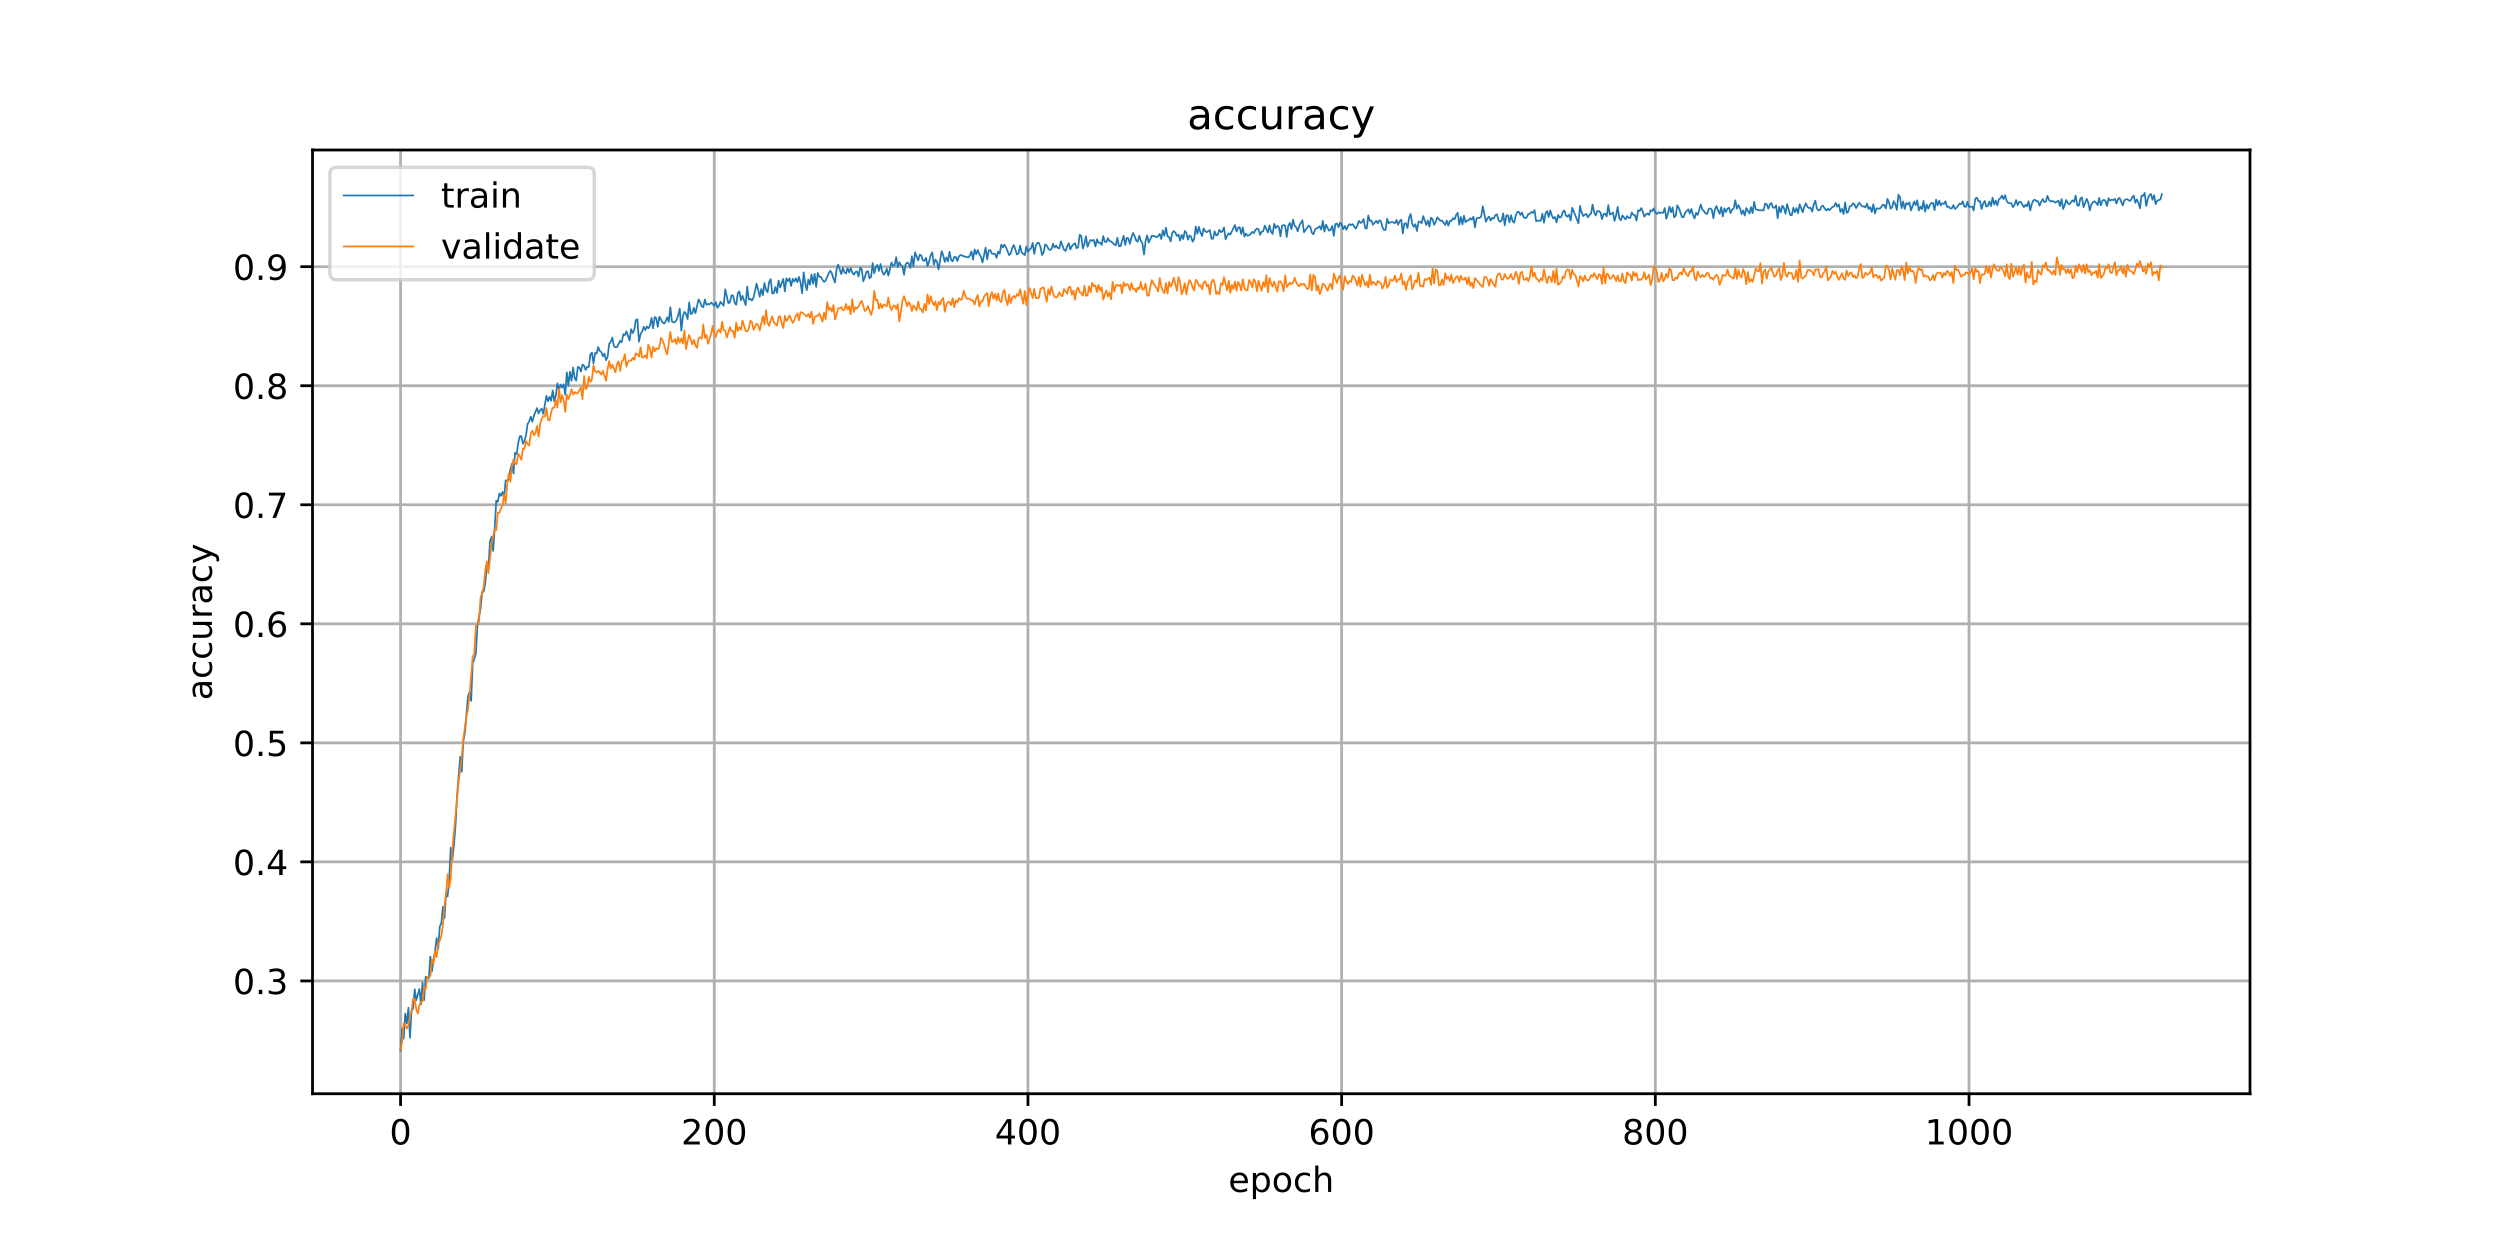 <?xml version="1.0" encoding="utf-8" standalone="no"?>
<!DOCTYPE svg PUBLIC "-//W3C//DTD SVG 1.1//EN"
  "http://www.w3.org/Graphics/SVG/1.1/DTD/svg11.dtd">
<!-- Created with matplotlib (https://matplotlib.org/) -->
<svg height="360pt" version="1.1" viewBox="0 0 720 360" width="720pt" xmlns="http://www.w3.org/2000/svg" xmlns:xlink="http://www.w3.org/1999/xlink">
 <defs>
  <style type="text/css">
*{stroke-linecap:butt;stroke-linejoin:round;}
  </style>
 </defs>
 <g id="figure_1">
  <g id="patch_1">
   <path d="M 0 360 
L 720 360 
L 720 0 
L 0 0 
z
" style="fill:#ffffff;"/>
  </g>
  <g id="axes_1">
   <g id="patch_2">
    <path d="M 90 315 
L 648 315 
L 648 43.2 
L 90 43.2 
z
" style="fill:#ffffff;"/>
   </g>
   <g id="matplotlib.axis_1">
    <g id="xtick_1">
     <g id="line2d_1">
      <path clip-path="url(#pa6b8a464e8)" d="M 115.364 315 
L 115.364 43.2 
" style="fill:none;stroke:#b0b0b0;stroke-linecap:square;stroke-width:0.8;"/>
     </g>
     <g id="line2d_2">
      <defs>
       <path d="M 0 0 
L 0 3.5 
" id="m39a325f82c" style="stroke:#000000;stroke-width:0.8;"/>
      </defs>
      <g>
       <use style="stroke:#000000;stroke-width:0.8;" x="115.364" xlink:href="#m39a325f82c" y="315"/>
      </g>
     </g>
     <g id="text_1">
      <!-- 0 -->
      <defs>
       <path d="M 31.781 66.406 
Q 24.172 66.406 20.328 58.906 
Q 16.5 51.422 16.5 36.375 
Q 16.5 21.391 20.328 13.891 
Q 24.172 6.391 31.781 6.391 
Q 39.453 6.391 43.281 13.891 
Q 47.125 21.391 47.125 36.375 
Q 47.125 51.422 43.281 58.906 
Q 39.453 66.406 31.781 66.406 
z
M 31.781 74.219 
Q 44.047 74.219 50.516 64.516 
Q 56.984 54.828 56.984 36.375 
Q 56.984 17.969 50.516 8.266 
Q 44.047 -1.422 31.781 -1.422 
Q 19.531 -1.422 13.062 8.266 
Q 6.594 17.969 6.594 36.375 
Q 6.594 54.828 13.062 64.516 
Q 19.531 74.219 31.781 74.219 
z
" id="DejaVuSans-48"/>
      </defs>
      <g transform="translate(112.182 329.598)scale(0.1 -0.1)">
       <use xlink:href="#DejaVuSans-48"/>
      </g>
     </g>
    </g>
    <g id="xtick_2">
     <g id="line2d_3">
      <path clip-path="url(#pa6b8a464e8)" d="M 205.706 315 
L 205.706 43.2 
" style="fill:none;stroke:#b0b0b0;stroke-linecap:square;stroke-width:0.8;"/>
     </g>
     <g id="line2d_4">
      <g>
       <use style="stroke:#000000;stroke-width:0.8;" x="205.706" xlink:href="#m39a325f82c" y="315"/>
      </g>
     </g>
     <g id="text_2">
      <!-- 200 -->
      <defs>
       <path d="M 19.188 8.297 
L 53.609 8.297 
L 53.609 0 
L 7.328 0 
L 7.328 8.297 
Q 12.938 14.109 22.625 23.891 
Q 32.328 33.688 34.812 36.531 
Q 39.547 41.844 41.422 45.531 
Q 43.312 49.219 43.312 52.781 
Q 43.312 58.594 39.234 62.25 
Q 35.156 65.922 28.609 65.922 
Q 23.969 65.922 18.812 64.312 
Q 13.672 62.703 7.812 59.422 
L 7.812 69.391 
Q 13.766 71.781 18.938 73 
Q 24.125 74.219 28.422 74.219 
Q 39.75 74.219 46.484 68.547 
Q 53.219 62.891 53.219 53.422 
Q 53.219 48.922 51.531 44.891 
Q 49.859 40.875 45.406 35.406 
Q 44.188 33.984 37.641 27.219 
Q 31.109 20.453 19.188 8.297 
z
" id="DejaVuSans-50"/>
      </defs>
      <g transform="translate(196.162 329.598)scale(0.1 -0.1)">
       <use xlink:href="#DejaVuSans-50"/>
       <use x="63.623" xlink:href="#DejaVuSans-48"/>
       <use x="127.246" xlink:href="#DejaVuSans-48"/>
      </g>
     </g>
    </g>
    <g id="xtick_3">
     <g id="line2d_5">
      <path clip-path="url(#pa6b8a464e8)" d="M 296.048 315 
L 296.048 43.2 
" style="fill:none;stroke:#b0b0b0;stroke-linecap:square;stroke-width:0.8;"/>
     </g>
     <g id="line2d_6">
      <g>
       <use style="stroke:#000000;stroke-width:0.8;" x="296.048" xlink:href="#m39a325f82c" y="315"/>
      </g>
     </g>
     <g id="text_3">
      <!-- 400 -->
      <defs>
       <path d="M 37.797 64.312 
L 12.891 25.391 
L 37.797 25.391 
z
M 35.203 72.906 
L 47.609 72.906 
L 47.609 25.391 
L 58.016 25.391 
L 58.016 17.188 
L 47.609 17.188 
L 47.609 0 
L 37.797 0 
L 37.797 17.188 
L 4.891 17.188 
L 4.891 26.703 
z
" id="DejaVuSans-52"/>
      </defs>
      <g transform="translate(286.505 329.598)scale(0.1 -0.1)">
       <use xlink:href="#DejaVuSans-52"/>
       <use x="63.623" xlink:href="#DejaVuSans-48"/>
       <use x="127.246" xlink:href="#DejaVuSans-48"/>
      </g>
     </g>
    </g>
    <g id="xtick_4">
     <g id="line2d_7">
      <path clip-path="url(#pa6b8a464e8)" d="M 386.391 315 
L 386.391 43.2 
" style="fill:none;stroke:#b0b0b0;stroke-linecap:square;stroke-width:0.8;"/>
     </g>
     <g id="line2d_8">
      <g>
       <use style="stroke:#000000;stroke-width:0.8;" x="386.391" xlink:href="#m39a325f82c" y="315"/>
      </g>
     </g>
     <g id="text_4">
      <!-- 600 -->
      <defs>
       <path d="M 33.016 40.375 
Q 26.375 40.375 22.484 35.828 
Q 18.609 31.297 18.609 23.391 
Q 18.609 15.531 22.484 10.953 
Q 26.375 6.391 33.016 6.391 
Q 39.656 6.391 43.531 10.953 
Q 47.406 15.531 47.406 23.391 
Q 47.406 31.297 43.531 35.828 
Q 39.656 40.375 33.016 40.375 
z
M 52.594 71.297 
L 52.594 62.312 
Q 48.875 64.062 45.094 64.984 
Q 41.312 65.922 37.594 65.922 
Q 27.828 65.922 22.672 59.328 
Q 17.531 52.734 16.797 39.406 
Q 19.672 43.656 24.016 45.922 
Q 28.375 48.188 33.594 48.188 
Q 44.578 48.188 50.953 41.516 
Q 57.328 34.859 57.328 23.391 
Q 57.328 12.156 50.688 5.359 
Q 44.047 -1.422 33.016 -1.422 
Q 20.359 -1.422 13.672 8.266 
Q 6.984 17.969 6.984 36.375 
Q 6.984 53.656 15.188 63.938 
Q 23.391 74.219 37.203 74.219 
Q 40.922 74.219 44.703 73.484 
Q 48.484 72.75 52.594 71.297 
z
" id="DejaVuSans-54"/>
      </defs>
      <g transform="translate(376.847 329.598)scale(0.1 -0.1)">
       <use xlink:href="#DejaVuSans-54"/>
       <use x="63.623" xlink:href="#DejaVuSans-48"/>
       <use x="127.246" xlink:href="#DejaVuSans-48"/>
      </g>
     </g>
    </g>
    <g id="xtick_5">
     <g id="line2d_9">
      <path clip-path="url(#pa6b8a464e8)" d="M 476.733 315 
L 476.733 43.2 
" style="fill:none;stroke:#b0b0b0;stroke-linecap:square;stroke-width:0.8;"/>
     </g>
     <g id="line2d_10">
      <g>
       <use style="stroke:#000000;stroke-width:0.8;" x="476.733" xlink:href="#m39a325f82c" y="315"/>
      </g>
     </g>
     <g id="text_5">
      <!-- 800 -->
      <defs>
       <path d="M 31.781 34.625 
Q 24.75 34.625 20.719 30.859 
Q 16.703 27.094 16.703 20.516 
Q 16.703 13.922 20.719 10.156 
Q 24.75 6.391 31.781 6.391 
Q 38.812 6.391 42.859 10.172 
Q 46.922 13.969 46.922 20.516 
Q 46.922 27.094 42.891 30.859 
Q 38.875 34.625 31.781 34.625 
z
M 21.922 38.812 
Q 15.578 40.375 12.031 44.719 
Q 8.5 49.078 8.5 55.328 
Q 8.5 64.062 14.719 69.141 
Q 20.953 74.219 31.781 74.219 
Q 42.672 74.219 48.875 69.141 
Q 55.078 64.062 55.078 55.328 
Q 55.078 49.078 51.531 44.719 
Q 48 40.375 41.703 38.812 
Q 48.828 37.156 52.797 32.312 
Q 56.781 27.484 56.781 20.516 
Q 56.781 9.906 50.312 4.234 
Q 43.844 -1.422 31.781 -1.422 
Q 19.734 -1.422 13.25 4.234 
Q 6.781 9.906 6.781 20.516 
Q 6.781 27.484 10.781 32.312 
Q 14.797 37.156 21.922 38.812 
z
M 18.312 54.391 
Q 18.312 48.734 21.844 45.562 
Q 25.391 42.391 31.781 42.391 
Q 38.141 42.391 41.719 45.562 
Q 45.312 48.734 45.312 54.391 
Q 45.312 60.062 41.719 63.234 
Q 38.141 66.406 31.781 66.406 
Q 25.391 66.406 21.844 63.234 
Q 18.312 60.062 18.312 54.391 
z
" id="DejaVuSans-56"/>
      </defs>
      <g transform="translate(467.19 329.598)scale(0.1 -0.1)">
       <use xlink:href="#DejaVuSans-56"/>
       <use x="63.623" xlink:href="#DejaVuSans-48"/>
       <use x="127.246" xlink:href="#DejaVuSans-48"/>
      </g>
     </g>
    </g>
    <g id="xtick_6">
     <g id="line2d_11">
      <path clip-path="url(#pa6b8a464e8)" d="M 567.076 315 
L 567.076 43.2 
" style="fill:none;stroke:#b0b0b0;stroke-linecap:square;stroke-width:0.8;"/>
     </g>
     <g id="line2d_12">
      <g>
       <use style="stroke:#000000;stroke-width:0.8;" x="567.076" xlink:href="#m39a325f82c" y="315"/>
      </g>
     </g>
     <g id="text_6">
      <!-- 1000 -->
      <defs>
       <path d="M 12.406 8.297 
L 28.516 8.297 
L 28.516 63.922 
L 10.984 60.406 
L 10.984 69.391 
L 28.422 72.906 
L 38.281 72.906 
L 38.281 8.297 
L 54.391 8.297 
L 54.391 0 
L 12.406 0 
z
" id="DejaVuSans-49"/>
      </defs>
      <g transform="translate(554.351 329.598)scale(0.1 -0.1)">
       <use xlink:href="#DejaVuSans-49"/>
       <use x="63.623" xlink:href="#DejaVuSans-48"/>
       <use x="127.246" xlink:href="#DejaVuSans-48"/>
       <use x="190.869" xlink:href="#DejaVuSans-48"/>
      </g>
     </g>
    </g>
    <g id="text_7">
     <!-- epoch -->
     <defs>
      <path d="M 56.203 29.594 
L 56.203 25.203 
L 14.891 25.203 
Q 15.484 15.922 20.484 11.062 
Q 25.484 6.203 34.422 6.203 
Q 39.594 6.203 44.453 7.469 
Q 49.312 8.734 54.109 11.281 
L 54.109 2.781 
Q 49.266 0.734 44.188 -0.344 
Q 39.109 -1.422 33.891 -1.422 
Q 20.797 -1.422 13.156 6.188 
Q 5.516 13.812 5.516 26.812 
Q 5.516 40.234 12.766 48.109 
Q 20.016 56 32.328 56 
Q 43.359 56 49.781 48.891 
Q 56.203 41.797 56.203 29.594 
z
M 47.219 32.234 
Q 47.125 39.594 43.094 43.984 
Q 39.062 48.391 32.422 48.391 
Q 24.906 48.391 20.391 44.141 
Q 15.875 39.891 15.188 32.172 
z
" id="DejaVuSans-101"/>
      <path d="M 18.109 8.203 
L 18.109 -20.797 
L 9.078 -20.797 
L 9.078 54.688 
L 18.109 54.688 
L 18.109 46.391 
Q 20.953 51.266 25.266 53.625 
Q 29.594 56 35.594 56 
Q 45.562 56 51.781 48.094 
Q 58.016 40.188 58.016 27.297 
Q 58.016 14.406 51.781 6.484 
Q 45.562 -1.422 35.594 -1.422 
Q 29.594 -1.422 25.266 0.953 
Q 20.953 3.328 18.109 8.203 
z
M 48.688 27.297 
Q 48.688 37.203 44.609 42.844 
Q 40.531 48.484 33.406 48.484 
Q 26.266 48.484 22.188 42.844 
Q 18.109 37.203 18.109 27.297 
Q 18.109 17.391 22.188 11.75 
Q 26.266 6.109 33.406 6.109 
Q 40.531 6.109 44.609 11.75 
Q 48.688 17.391 48.688 27.297 
z
" id="DejaVuSans-112"/>
      <path d="M 30.609 48.391 
Q 23.391 48.391 19.188 42.75 
Q 14.984 37.109 14.984 27.297 
Q 14.984 17.484 19.156 11.844 
Q 23.344 6.203 30.609 6.203 
Q 37.797 6.203 41.984 11.859 
Q 46.188 17.531 46.188 27.297 
Q 46.188 37.016 41.984 42.703 
Q 37.797 48.391 30.609 48.391 
z
M 30.609 56 
Q 42.328 56 49.016 48.375 
Q 55.719 40.766 55.719 27.297 
Q 55.719 13.875 49.016 6.219 
Q 42.328 -1.422 30.609 -1.422 
Q 18.844 -1.422 12.172 6.219 
Q 5.516 13.875 5.516 27.297 
Q 5.516 40.766 12.172 48.375 
Q 18.844 56 30.609 56 
z
" id="DejaVuSans-111"/>
      <path d="M 48.781 52.594 
L 48.781 44.188 
Q 44.969 46.297 41.141 47.344 
Q 37.312 48.391 33.406 48.391 
Q 24.656 48.391 19.812 42.844 
Q 14.984 37.312 14.984 27.297 
Q 14.984 17.281 19.812 11.734 
Q 24.656 6.203 33.406 6.203 
Q 37.312 6.203 41.141 7.25 
Q 44.969 8.297 48.781 10.406 
L 48.781 2.094 
Q 45.016 0.344 40.984 -0.531 
Q 36.969 -1.422 32.422 -1.422 
Q 20.062 -1.422 12.781 6.344 
Q 5.516 14.109 5.516 27.297 
Q 5.516 40.672 12.859 48.328 
Q 20.219 56 33.016 56 
Q 37.156 56 41.109 55.141 
Q 45.062 54.297 48.781 52.594 
z
" id="DejaVuSans-99"/>
      <path d="M 54.891 33.016 
L 54.891 0 
L 45.906 0 
L 45.906 32.719 
Q 45.906 40.484 42.875 44.328 
Q 39.844 48.188 33.797 48.188 
Q 26.516 48.188 22.312 43.547 
Q 18.109 38.922 18.109 30.906 
L 18.109 0 
L 9.078 0 
L 9.078 75.984 
L 18.109 75.984 
L 18.109 46.188 
Q 21.344 51.125 25.703 53.562 
Q 30.078 56 35.797 56 
Q 45.219 56 50.047 50.172 
Q 54.891 44.344 54.891 33.016 
z
" id="DejaVuSans-104"/>
     </defs>
     <g transform="translate(353.772 343.277)scale(0.1 -0.1)">
      <use xlink:href="#DejaVuSans-101"/>
      <use x="61.523" xlink:href="#DejaVuSans-112"/>
      <use x="125" xlink:href="#DejaVuSans-111"/>
      <use x="186.182" xlink:href="#DejaVuSans-99"/>
      <use x="241.162" xlink:href="#DejaVuSans-104"/>
     </g>
    </g>
   </g>
   <g id="matplotlib.axis_2">
    <g id="ytick_1">
     <g id="line2d_13">
      <path clip-path="url(#pa6b8a464e8)" d="M 90 282.505 
L 648 282.505 
" style="fill:none;stroke:#b0b0b0;stroke-linecap:square;stroke-width:0.8;"/>
     </g>
     <g id="line2d_14">
      <defs>
       <path d="M 0 0 
L -3.5 0 
" id="md1fa7a5f65" style="stroke:#000000;stroke-width:0.8;"/>
      </defs>
      <g>
       <use style="stroke:#000000;stroke-width:0.8;" x="90" xlink:href="#md1fa7a5f65" y="282.505"/>
      </g>
     </g>
     <g id="text_8">
      <!-- 0.3 -->
      <defs>
       <path d="M 10.688 12.406 
L 21 12.406 
L 21 0 
L 10.688 0 
z
" id="DejaVuSans-46"/>
       <path d="M 40.578 39.312 
Q 47.656 37.797 51.625 33 
Q 55.609 28.219 55.609 21.188 
Q 55.609 10.406 48.188 4.484 
Q 40.766 -1.422 27.094 -1.422 
Q 22.516 -1.422 17.656 -0.516 
Q 12.797 0.391 7.625 2.203 
L 7.625 11.719 
Q 11.719 9.328 16.594 8.109 
Q 21.484 6.891 26.812 6.891 
Q 36.078 6.891 40.938 10.547 
Q 45.797 14.203 45.797 21.188 
Q 45.797 27.641 41.281 31.266 
Q 36.766 34.906 28.719 34.906 
L 20.219 34.906 
L 20.219 43.016 
L 29.109 43.016 
Q 36.375 43.016 40.234 45.922 
Q 44.094 48.828 44.094 54.297 
Q 44.094 59.906 40.109 62.906 
Q 36.141 65.922 28.719 65.922 
Q 24.656 65.922 20.016 65.031 
Q 15.375 64.156 9.812 62.312 
L 9.812 71.094 
Q 15.438 72.656 20.344 73.438 
Q 25.25 74.219 29.594 74.219 
Q 40.828 74.219 47.359 69.109 
Q 53.906 64.016 53.906 55.328 
Q 53.906 49.266 50.438 45.094 
Q 46.969 40.922 40.578 39.312 
z
" id="DejaVuSans-51"/>
      </defs>
      <g transform="translate(67.097 286.304)scale(0.1 -0.1)">
       <use xlink:href="#DejaVuSans-48"/>
       <use x="63.623" xlink:href="#DejaVuSans-46"/>
       <use x="95.41" xlink:href="#DejaVuSans-51"/>
      </g>
     </g>
    </g>
    <g id="ytick_2">
     <g id="line2d_15">
      <path clip-path="url(#pa6b8a464e8)" d="M 90 248.222 
L 648 248.222 
" style="fill:none;stroke:#b0b0b0;stroke-linecap:square;stroke-width:0.8;"/>
     </g>
     <g id="line2d_16">
      <g>
       <use style="stroke:#000000;stroke-width:0.8;" x="90" xlink:href="#md1fa7a5f65" y="248.222"/>
      </g>
     </g>
     <g id="text_9">
      <!-- 0.4 -->
      <g transform="translate(67.097 252.021)scale(0.1 -0.1)">
       <use xlink:href="#DejaVuSans-48"/>
       <use x="63.623" xlink:href="#DejaVuSans-46"/>
       <use x="95.41" xlink:href="#DejaVuSans-52"/>
      </g>
     </g>
    </g>
    <g id="ytick_3">
     <g id="line2d_17">
      <path clip-path="url(#pa6b8a464e8)" d="M 90 213.94 
L 648 213.94 
" style="fill:none;stroke:#b0b0b0;stroke-linecap:square;stroke-width:0.8;"/>
     </g>
     <g id="line2d_18">
      <g>
       <use style="stroke:#000000;stroke-width:0.8;" x="90" xlink:href="#md1fa7a5f65" y="213.94"/>
      </g>
     </g>
     <g id="text_10">
      <!-- 0.5 -->
      <defs>
       <path d="M 10.797 72.906 
L 49.516 72.906 
L 49.516 64.594 
L 19.828 64.594 
L 19.828 46.734 
Q 21.969 47.469 24.109 47.828 
Q 26.266 48.188 28.422 48.188 
Q 40.625 48.188 47.75 41.5 
Q 54.891 34.812 54.891 23.391 
Q 54.891 11.625 47.562 5.094 
Q 40.234 -1.422 26.906 -1.422 
Q 22.312 -1.422 17.547 -0.641 
Q 12.797 0.141 7.719 1.703 
L 7.719 11.625 
Q 12.109 9.234 16.797 8.062 
Q 21.484 6.891 26.703 6.891 
Q 35.156 6.891 40.078 11.328 
Q 45.016 15.766 45.016 23.391 
Q 45.016 31 40.078 35.438 
Q 35.156 39.891 26.703 39.891 
Q 22.75 39.891 18.812 39.016 
Q 14.891 38.141 10.797 36.281 
z
" id="DejaVuSans-53"/>
      </defs>
      <g transform="translate(67.097 217.739)scale(0.1 -0.1)">
       <use xlink:href="#DejaVuSans-48"/>
       <use x="63.623" xlink:href="#DejaVuSans-46"/>
       <use x="95.41" xlink:href="#DejaVuSans-53"/>
      </g>
     </g>
    </g>
    <g id="ytick_4">
     <g id="line2d_19">
      <path clip-path="url(#pa6b8a464e8)" d="M 90 179.657 
L 648 179.657 
" style="fill:none;stroke:#b0b0b0;stroke-linecap:square;stroke-width:0.8;"/>
     </g>
     <g id="line2d_20">
      <g>
       <use style="stroke:#000000;stroke-width:0.8;" x="90" xlink:href="#md1fa7a5f65" y="179.657"/>
      </g>
     </g>
     <g id="text_11">
      <!-- 0.6 -->
      <g transform="translate(67.097 183.456)scale(0.1 -0.1)">
       <use xlink:href="#DejaVuSans-48"/>
       <use x="63.623" xlink:href="#DejaVuSans-46"/>
       <use x="95.41" xlink:href="#DejaVuSans-54"/>
      </g>
     </g>
    </g>
    <g id="ytick_5">
     <g id="line2d_21">
      <path clip-path="url(#pa6b8a464e8)" d="M 90 145.375 
L 648 145.375 
" style="fill:none;stroke:#b0b0b0;stroke-linecap:square;stroke-width:0.8;"/>
     </g>
     <g id="line2d_22">
      <g>
       <use style="stroke:#000000;stroke-width:0.8;" x="90" xlink:href="#md1fa7a5f65" y="145.375"/>
      </g>
     </g>
     <g id="text_12">
      <!-- 0.7 -->
      <defs>
       <path d="M 8.203 72.906 
L 55.078 72.906 
L 55.078 68.703 
L 28.609 0 
L 18.312 0 
L 43.219 64.594 
L 8.203 64.594 
z
" id="DejaVuSans-55"/>
      </defs>
      <g transform="translate(67.097 149.174)scale(0.1 -0.1)">
       <use xlink:href="#DejaVuSans-48"/>
       <use x="63.623" xlink:href="#DejaVuSans-46"/>
       <use x="95.41" xlink:href="#DejaVuSans-55"/>
      </g>
     </g>
    </g>
    <g id="ytick_6">
     <g id="line2d_23">
      <path clip-path="url(#pa6b8a464e8)" d="M 90 111.092 
L 648 111.092 
" style="fill:none;stroke:#b0b0b0;stroke-linecap:square;stroke-width:0.8;"/>
     </g>
     <g id="line2d_24">
      <g>
       <use style="stroke:#000000;stroke-width:0.8;" x="90" xlink:href="#md1fa7a5f65" y="111.092"/>
      </g>
     </g>
     <g id="text_13">
      <!-- 0.8 -->
      <g transform="translate(67.097 114.891)scale(0.1 -0.1)">
       <use xlink:href="#DejaVuSans-48"/>
       <use x="63.623" xlink:href="#DejaVuSans-46"/>
       <use x="95.41" xlink:href="#DejaVuSans-56"/>
      </g>
     </g>
    </g>
    <g id="ytick_7">
     <g id="line2d_25">
      <path clip-path="url(#pa6b8a464e8)" d="M 90 76.81 
L 648 76.81 
" style="fill:none;stroke:#b0b0b0;stroke-linecap:square;stroke-width:0.8;"/>
     </g>
     <g id="line2d_26">
      <g>
       <use style="stroke:#000000;stroke-width:0.8;" x="90" xlink:href="#md1fa7a5f65" y="76.81"/>
      </g>
     </g>
     <g id="text_14">
      <!-- 0.9 -->
      <defs>
       <path d="M 10.984 1.516 
L 10.984 10.5 
Q 14.703 8.734 18.5 7.812 
Q 22.312 6.891 25.984 6.891 
Q 35.75 6.891 40.891 13.453 
Q 46.047 20.016 46.781 33.406 
Q 43.953 29.203 39.594 26.953 
Q 35.25 24.703 29.984 24.703 
Q 19.047 24.703 12.672 31.312 
Q 6.297 37.938 6.297 49.422 
Q 6.297 60.641 12.938 67.422 
Q 19.578 74.219 30.609 74.219 
Q 43.266 74.219 49.922 64.516 
Q 56.594 54.828 56.594 36.375 
Q 56.594 19.141 48.406 8.859 
Q 40.234 -1.422 26.422 -1.422 
Q 22.703 -1.422 18.891 -0.688 
Q 15.094 0.047 10.984 1.516 
z
M 30.609 32.422 
Q 37.25 32.422 41.125 36.953 
Q 45.016 41.5 45.016 49.422 
Q 45.016 57.281 41.125 61.844 
Q 37.25 66.406 30.609 66.406 
Q 23.969 66.406 20.094 61.844 
Q 16.219 57.281 16.219 49.422 
Q 16.219 41.5 20.094 36.953 
Q 23.969 32.422 30.609 32.422 
z
" id="DejaVuSans-57"/>
      </defs>
      <g transform="translate(67.097 80.609)scale(0.1 -0.1)">
       <use xlink:href="#DejaVuSans-48"/>
       <use x="63.623" xlink:href="#DejaVuSans-46"/>
       <use x="95.41" xlink:href="#DejaVuSans-57"/>
      </g>
     </g>
    </g>
    <g id="text_15">
     <!-- accuracy -->
     <defs>
      <path d="M 34.281 27.484 
Q 23.391 27.484 19.188 25 
Q 14.984 22.516 14.984 16.5 
Q 14.984 11.719 18.141 8.906 
Q 21.297 6.109 26.703 6.109 
Q 34.188 6.109 38.703 11.406 
Q 43.219 16.703 43.219 25.484 
L 43.219 27.484 
z
M 52.203 31.203 
L 52.203 0 
L 43.219 0 
L 43.219 8.297 
Q 40.141 3.328 35.547 0.953 
Q 30.953 -1.422 24.312 -1.422 
Q 15.922 -1.422 10.953 3.297 
Q 6 8.016 6 15.922 
Q 6 25.141 12.172 29.828 
Q 18.359 34.516 30.609 34.516 
L 43.219 34.516 
L 43.219 35.406 
Q 43.219 41.609 39.141 45 
Q 35.062 48.391 27.688 48.391 
Q 23 48.391 18.547 47.266 
Q 14.109 46.141 10.016 43.891 
L 10.016 52.203 
Q 14.938 54.109 19.578 55.047 
Q 24.219 56 28.609 56 
Q 40.484 56 46.344 49.844 
Q 52.203 43.703 52.203 31.203 
z
" id="DejaVuSans-97"/>
      <path d="M 8.5 21.578 
L 8.5 54.688 
L 17.484 54.688 
L 17.484 21.922 
Q 17.484 14.156 20.5 10.266 
Q 23.531 6.391 29.594 6.391 
Q 36.859 6.391 41.078 11.031 
Q 45.312 15.672 45.312 23.688 
L 45.312 54.688 
L 54.297 54.688 
L 54.297 0 
L 45.312 0 
L 45.312 8.406 
Q 42.047 3.422 37.719 1 
Q 33.406 -1.422 27.688 -1.422 
Q 18.266 -1.422 13.375 4.438 
Q 8.5 10.297 8.5 21.578 
z
M 31.109 56 
z
" id="DejaVuSans-117"/>
      <path d="M 41.109 46.297 
Q 39.594 47.172 37.812 47.578 
Q 36.031 48 33.891 48 
Q 26.266 48 22.188 43.047 
Q 18.109 38.094 18.109 28.812 
L 18.109 0 
L 9.078 0 
L 9.078 54.688 
L 18.109 54.688 
L 18.109 46.188 
Q 20.953 51.172 25.484 53.578 
Q 30.031 56 36.531 56 
Q 37.453 56 38.578 55.875 
Q 39.703 55.766 41.062 55.516 
z
" id="DejaVuSans-114"/>
      <path d="M 32.172 -5.078 
Q 28.375 -14.844 24.75 -17.812 
Q 21.141 -20.797 15.094 -20.797 
L 7.906 -20.797 
L 7.906 -13.281 
L 13.188 -13.281 
Q 16.891 -13.281 18.938 -11.516 
Q 21 -9.766 23.484 -3.219 
L 25.094 0.875 
L 2.984 54.688 
L 12.5 54.688 
L 29.594 11.922 
L 46.688 54.688 
L 56.203 54.688 
z
" id="DejaVuSans-121"/>
     </defs>
     <g transform="translate(61.017 201.659)rotate(-90)scale(0.1 -0.1)">
      <use xlink:href="#DejaVuSans-97"/>
      <use x="61.279" xlink:href="#DejaVuSans-99"/>
      <use x="116.26" xlink:href="#DejaVuSans-99"/>
      <use x="171.24" xlink:href="#DejaVuSans-117"/>
      <use x="234.619" xlink:href="#DejaVuSans-114"/>
      <use x="275.732" xlink:href="#DejaVuSans-97"/>
      <use x="337.012" xlink:href="#DejaVuSans-99"/>
      <use x="391.992" xlink:href="#DejaVuSans-121"/>
     </g>
    </g>
   </g>
   <g id="line2d_27">
    <path clip-path="url(#pa6b8a464e8)" d="M 115.364 302.645 
L 115.815 296.217 
L 116.267 299.132 
L 116.719 291.932 
L 117.17 294.76 
L 117.622 290.218 
L 118.074 298.874 
L 118.526 290.989 
L 118.977 290.475 
L 119.429 284.904 
L 119.881 288.075 
L 120.784 284.819 
L 121.236 289.275 
L 121.688 283.019 
L 122.139 288.075 
L 122.591 281.305 
L 123.494 281.733 
L 123.946 275.477 
L 124.398 279.762 
L 124.85 276.419 
L 125.301 273.934 
L 125.753 270.163 
L 126.205 273.248 
L 126.656 266.82 
L 127.108 265.878 
L 127.56 261.164 
L 128.012 264.42 
L 128.463 257.221 
L 128.915 258.164 
L 129.367 253.279 
L 129.818 244.108 
L 130.27 247.536 
L 130.722 243.508 
L 131.174 237.937 
L 131.625 229.452 
L 132.529 217.968 
L 132.98 222.253 
L 133.432 213.511 
L 133.884 211.111 
L 134.787 200.484 
L 135.239 199.284 
L 135.691 201.855 
L 136.142 190.885 
L 136.594 189.856 
L 137.046 188.228 
L 137.498 180.171 
L 138.401 175.2 
L 138.853 170.487 
L 139.304 170.401 
L 139.756 168.001 
L 140.208 162.859 
L 140.66 163.63 
L 141.111 156.002 
L 141.563 154.631 
L 142.015 158.659 
L 142.466 152.231 
L 142.918 144.175 
L 143.37 144.518 
L 143.822 142.118 
L 144.273 142.803 
L 144.725 141.689 
L 145.177 143.318 
L 145.628 138.347 
L 146.08 138.432 
L 146.532 137.918 
L 146.983 135.176 
L 147.435 133.547 
L 147.887 136.375 
L 148.339 130.376 
L 148.79 130.805 
L 149.242 127.633 
L 149.694 125.662 
L 150.145 125.576 
L 150.597 127.805 
L 151.049 127.033 
L 151.501 125.234 
L 151.952 122.063 
L 152.404 121.377 
L 152.856 120.006 
L 153.307 121.463 
L 153.759 119.748 
L 154.663 117.52 
L 155.114 119.063 
L 155.566 118.12 
L 156.018 117.692 
L 156.469 119.149 
L 157.373 114.006 
L 157.825 115.549 
L 158.276 114.263 
L 158.728 115.377 
L 159.18 112.463 
L 159.631 115.549 
L 160.083 113.835 
L 160.535 110.406 
L 160.987 112.378 
L 161.438 110.749 
L 161.89 111.606 
L 162.342 110.664 
L 162.793 113.663 
L 163.245 107.235 
L 163.697 111.092 
L 164.149 107.064 
L 164.6 109.635 
L 165.052 105.864 
L 165.504 108.949 
L 165.955 109.635 
L 166.407 105.693 
L 166.859 105.864 
L 167.311 106.978 
L 167.762 105.007 
L 168.214 105.35 
L 168.666 106.55 
L 169.117 105.607 
L 169.569 105.693 
L 170.021 102.093 
L 170.473 101.579 
L 170.924 104.664 
L 171.376 101.664 
L 171.828 101.836 
L 172.279 99.95 
L 172.731 101.065 
L 173.183 101.407 
L 173.635 102.607 
L 174.086 101.836 
L 174.538 103.721 
L 174.99 102.779 
L 175.441 99.008 
L 175.893 98.493 
L 176.345 97.208 
L 176.796 99.608 
L 177.248 100.036 
L 177.7 99.95 
L 178.603 98.151 
L 179.055 98.579 
L 179.507 96.265 
L 179.958 96.522 
L 180.41 95.408 
L 181.314 98.065 
L 181.765 94.808 
L 182.217 95.922 
L 182.669 95.065 
L 183.12 92.151 
L 183.572 91.98 
L 184.024 98.408 
L 184.476 96.265 
L 184.927 95.494 
L 185.379 94.122 
L 185.831 95.065 
L 186.282 94.037 
L 186.734 94.551 
L 187.186 93.78 
L 187.638 91.551 
L 188.089 94.551 
L 188.541 91.294 
L 188.993 91.637 
L 189.444 94.122 
L 189.896 91.208 
L 190.8 92.837 
L 191.251 93.18 
L 191.703 92.58 
L 192.155 91.38 
L 192.606 92.665 
L 193.058 88.466 
L 193.51 92.58 
L 193.962 92.837 
L 194.413 92.751 
L 194.865 92.065 
L 195.317 90.78 
L 195.768 88.894 
L 196.22 95.237 
L 196.672 91.037 
L 197.124 89.837 
L 197.575 90.351 
L 198.027 91.894 
L 198.479 87.094 
L 198.93 90.437 
L 199.382 90.18 
L 199.834 88.637 
L 200.286 90.18 
L 201.189 86.237 
L 201.641 87.009 
L 202.092 88.209 
L 202.544 88.466 
L 202.996 86.237 
L 203.448 87.78 
L 203.899 87.523 
L 204.351 87.694 
L 204.803 87.18 
L 205.254 87.523 
L 205.706 88.123 
L 206.158 87.009 
L 206.609 88.637 
L 207.061 88.037 
L 207.513 86.923 
L 208.416 88.037 
L 208.868 83.323 
L 209.771 87.352 
L 210.223 87.009 
L 210.675 85.037 
L 211.127 85.123 
L 211.578 87.18 
L 212.03 87.78 
L 212.482 84.438 
L 212.933 83.923 
L 213.385 86.494 
L 213.837 85.209 
L 214.74 87.866 
L 215.192 82.552 
L 215.644 86.237 
L 216.095 86.066 
L 216.547 86.58 
L 216.999 85.723 
L 217.902 81.695 
L 218.806 85.466 
L 219.257 83.238 
L 219.709 85.037 
L 220.161 81.524 
L 220.613 83.495 
L 221.064 84.18 
L 221.516 81.181 
L 221.968 80.409 
L 222.419 84.523 
L 222.871 84.438 
L 223.323 82.638 
L 223.775 84.352 
L 224.226 80.838 
L 224.678 82.809 
L 225.581 80.324 
L 226.033 83.923 
L 226.485 80.152 
L 226.937 81.009 
L 227.388 80.152 
L 227.84 82.381 
L 228.292 80.324 
L 228.743 81.095 
L 229.195 80.152 
L 229.647 81.266 
L 230.099 79.724 
L 230.55 81.352 
L 231.002 84.438 
L 231.454 78.438 
L 231.905 81.609 
L 232.357 83.58 
L 232.809 80.495 
L 233.261 81.952 
L 233.712 79.038 
L 234.164 81.695 
L 234.616 78.867 
L 235.067 82.638 
L 235.519 78.61 
L 235.971 79.724 
L 236.422 79.724 
L 236.874 80.581 
L 237.326 81.181 
L 237.778 80.838 
L 238.681 78.695 
L 239.133 78.01 
L 239.584 78.695 
L 240.036 80.238 
L 240.488 81.352 
L 240.94 77.495 
L 241.391 76.21 
L 242.295 78.952 
L 242.746 77.153 
L 243.198 78.438 
L 243.65 78.781 
L 244.102 77.238 
L 244.553 78.438 
L 245.005 77.238 
L 245.457 78.438 
L 245.908 79.124 
L 246.36 78.352 
L 246.812 78.181 
L 247.264 79.638 
L 247.715 77.067 
L 248.167 77.495 
L 248.619 81.009 
L 249.07 79.895 
L 249.522 78.267 
L 249.974 78.095 
L 250.426 80.152 
L 250.877 79.724 
L 251.329 75.781 
L 251.781 78.695 
L 252.232 76.895 
L 252.684 76.295 
L 253.136 78.01 
L 253.588 76.038 
L 254.039 78.01 
L 254.491 79.124 
L 254.943 78.524 
L 255.394 77.41 
L 255.846 79.381 
L 256.75 75.61 
L 257.201 76.553 
L 257.653 76.381 
L 258.105 74.067 
L 258.556 76.895 
L 259.008 75.524 
L 259.46 76.381 
L 259.912 76.638 
L 260.363 79.124 
L 260.815 76.124 
L 261.267 75.61 
L 261.718 75.867 
L 262.17 77.153 
L 262.622 73.81 
L 263.074 76.724 
L 263.525 72.696 
L 264.429 75.01 
L 264.88 73.381 
L 265.332 73.553 
L 265.784 75.01 
L 266.235 75.096 
L 266.687 74.238 
L 267.139 76.638 
L 267.591 75.267 
L 268.042 73.467 
L 268.494 72.696 
L 268.946 76.21 
L 269.397 74.753 
L 269.849 75.353 
L 270.301 77.581 
L 271.204 72.353 
L 271.656 73.553 
L 272.108 75.438 
L 272.559 74.153 
L 273.011 75.267 
L 273.463 72.524 
L 273.915 74.838 
L 274.366 75.267 
L 274.818 74.067 
L 275.27 73.981 
L 275.721 75.181 
L 276.173 73.81 
L 276.625 73.467 
L 277.077 73.553 
L 277.528 73.81 
L 278.883 74.153 
L 279.335 73.553 
L 279.787 72.439 
L 280.239 74.753 
L 280.69 71.839 
L 281.142 73.21 
L 281.594 72.01 
L 282.045 73.21 
L 282.497 73.896 
L 282.949 75.61 
L 283.852 71.324 
L 284.304 74.667 
L 284.756 72.182 
L 285.207 72.01 
L 285.659 73.039 
L 286.563 73.124 
L 287.014 74.238 
L 287.466 72.439 
L 287.918 73.039 
L 288.369 70.467 
L 288.821 71.239 
L 289.273 70.467 
L 289.725 71.239 
L 290.628 73.467 
L 291.08 73.039 
L 291.531 71.41 
L 291.983 70.553 
L 292.887 73.296 
L 293.338 72.953 
L 293.79 70.725 
L 294.242 72.696 
L 295.145 73.467 
L 295.597 70.982 
L 296.048 72.524 
L 296.5 71.839 
L 296.952 71.496 
L 297.404 69.953 
L 297.855 73.124 
L 298.307 70.81 
L 298.759 69.953 
L 299.21 69.953 
L 299.662 71.153 
L 300.114 73.467 
L 300.566 72.696 
L 301.017 70.382 
L 301.469 70.725 
L 301.921 71.582 
L 302.372 72.01 
L 302.824 71.753 
L 303.276 70.21 
L 303.728 71.324 
L 304.179 70.725 
L 304.631 71.41 
L 305.083 71.496 
L 305.534 69.525 
L 306.438 71.924 
L 306.89 72.267 
L 307.341 70.982 
L 307.793 70.039 
L 308.245 71.839 
L 308.696 70.896 
L 309.148 70.382 
L 309.6 70.039 
L 310.052 71.496 
L 310.503 71.153 
L 310.955 67.639 
L 311.407 67.982 
L 311.858 71.582 
L 312.31 70.296 
L 312.762 68.068 
L 313.214 71.067 
L 313.665 69.867 
L 314.117 69.096 
L 314.569 69.353 
L 315.02 69.096 
L 315.472 70.982 
L 315.924 68.925 
L 316.376 69.953 
L 316.827 69.867 
L 317.279 70.553 
L 317.731 67.982 
L 318.182 69.61 
L 318.634 69.696 
L 319.086 68.582 
L 319.538 69.439 
L 319.989 69.525 
L 320.893 70.382 
L 321.344 70.639 
L 321.796 68.496 
L 322.248 70.896 
L 322.7 70.896 
L 323.603 67.896 
L 324.055 70.553 
L 324.506 68.496 
L 324.958 68.668 
L 325.41 70.21 
L 325.861 68.325 
L 326.313 67.125 
L 326.765 67.982 
L 327.217 69.268 
L 327.668 69.61 
L 328.12 67.896 
L 328.572 69.353 
L 329.023 70.125 
L 329.475 73.296 
L 329.927 69.439 
L 330.379 67.811 
L 330.83 69.867 
L 331.734 67.896 
L 332.637 68.068 
L 333.089 68.325 
L 333.541 67.982 
L 333.992 67.382 
L 334.444 68.839 
L 334.896 66.354 
L 335.347 67.896 
L 335.799 65.582 
L 336.251 68.068 
L 336.703 68.325 
L 337.154 69.525 
L 337.606 67.039 
L 338.058 66.525 
L 338.509 67.039 
L 338.961 67.982 
L 339.413 67.553 
L 339.865 69.268 
L 340.316 67.639 
L 340.768 68.839 
L 341.22 66.525 
L 341.671 67.039 
L 342.123 69.01 
L 342.575 67.811 
L 343.027 68.153 
L 343.478 69.61 
L 343.93 68.839 
L 344.382 65.239 
L 344.833 67.296 
L 345.285 65.325 
L 345.737 66.953 
L 346.189 67.982 
L 346.64 65.754 
L 347.092 66.611 
L 347.544 66.868 
L 348.447 66.268 
L 348.899 68.753 
L 349.351 68.753 
L 349.802 66.611 
L 350.254 67.811 
L 350.706 67.639 
L 351.157 66.182 
L 351.609 66.868 
L 352.061 66.611 
L 352.513 65.496 
L 352.964 68.925 
L 353.416 67.896 
L 353.868 67.211 
L 354.319 67.553 
L 355.674 64.811 
L 356.126 66.696 
L 356.578 65.582 
L 357.03 65.411 
L 357.481 67.382 
L 357.933 65.496 
L 358.385 68.153 
L 358.836 67.296 
L 359.288 67.896 
L 359.74 67.725 
L 360.192 67.382 
L 360.643 66.782 
L 361.095 67.125 
L 361.547 66.268 
L 361.998 65.839 
L 362.45 66.011 
L 362.902 67.639 
L 363.354 66.696 
L 363.805 66.611 
L 364.257 64.982 
L 365.16 66.953 
L 365.612 64.982 
L 366.064 66.782 
L 366.516 67.382 
L 366.967 64.468 
L 367.419 65.668 
L 367.871 65.068 
L 368.322 65.411 
L 368.774 68.068 
L 369.226 64.982 
L 369.678 64.811 
L 370.129 64.982 
L 370.581 68.239 
L 371.033 64.982 
L 371.484 64.211 
L 371.936 66.011 
L 372.388 63.268 
L 372.84 64.982 
L 373.291 65.411 
L 373.743 66.611 
L 374.195 64.982 
L 375.098 63.44 
L 375.55 66.868 
L 376.905 64.982 
L 377.357 65.325 
L 377.808 67.039 
L 378.26 67.468 
L 378.712 66.096 
L 379.164 65.754 
L 379.615 65.582 
L 380.067 65.154 
L 380.519 66.096 
L 380.97 63.611 
L 381.422 66.696 
L 381.874 64.725 
L 382.777 66.439 
L 383.229 66.182 
L 383.681 65.068 
L 384.132 67.896 
L 384.584 64.554 
L 385.036 64.382 
L 385.487 65.411 
L 385.939 64.125 
L 386.391 64.554 
L 386.843 66.011 
L 387.294 65.068 
L 387.746 66.182 
L 388.198 65.068 
L 388.649 64.554 
L 389.101 64.811 
L 389.553 64.554 
L 390.456 65.839 
L 390.908 64.982 
L 391.36 63.611 
L 391.811 64.211 
L 392.263 63.954 
L 392.715 63.097 
L 393.167 65.668 
L 393.618 65.839 
L 394.07 62.068 
L 394.522 63.611 
L 394.973 63.525 
L 395.425 64.725 
L 396.329 63.611 
L 396.78 64.297 
L 397.232 63.44 
L 397.684 63.697 
L 398.135 65.411 
L 398.587 66.268 
L 399.039 66.182 
L 399.491 63.011 
L 399.942 64.297 
L 400.394 64.039 
L 400.846 63.954 
L 401.297 64.039 
L 401.749 64.297 
L 402.201 63.354 
L 402.653 64.725 
L 403.104 63.697 
L 403.556 63.268 
L 404.008 67.211 
L 404.459 64.382 
L 404.911 64.297 
L 405.363 65.668 
L 405.815 62.668 
L 406.266 61.64 
L 406.718 64.468 
L 407.17 65.325 
L 407.621 64.554 
L 408.073 66.525 
L 408.525 63.868 
L 408.977 63.868 
L 409.428 64.297 
L 409.88 62.24 
L 410.783 64.811 
L 411.235 63.525 
L 411.687 65.239 
L 412.139 62.668 
L 412.59 63.182 
L 413.042 64.725 
L 413.494 63.868 
L 413.945 62.582 
L 414.849 63.611 
L 415.3 63.525 
L 416.204 64.811 
L 416.656 63.525 
L 417.107 64.982 
L 417.559 63.611 
L 418.011 63.611 
L 418.462 62.84 
L 418.914 63.182 
L 419.366 61.897 
L 419.818 61.297 
L 420.269 64.725 
L 420.721 62.497 
L 421.173 64.639 
L 421.624 62.154 
L 422.076 64.039 
L 422.528 63.525 
L 422.98 63.44 
L 423.431 62.84 
L 423.883 63.268 
L 424.335 62.411 
L 424.786 65.496 
L 425.238 62.925 
L 425.69 62.754 
L 426.142 62.754 
L 426.593 62.325 
L 427.045 59.411 
L 427.948 63.868 
L 428.4 62.84 
L 428.852 62.411 
L 429.304 63.525 
L 429.755 62.754 
L 430.207 62.925 
L 430.659 61.983 
L 431.11 61.725 
L 431.562 63.354 
L 432.014 63.868 
L 432.466 63.525 
L 432.917 61.468 
L 433.369 64.897 
L 433.821 62.068 
L 434.272 61.983 
L 434.724 64.039 
L 435.176 61.983 
L 435.628 63.697 
L 436.079 64.125 
L 436.531 62.068 
L 436.983 61.04 
L 437.434 61.04 
L 437.886 61.897 
L 438.338 61.211 
L 438.79 62.497 
L 439.241 62.84 
L 439.693 62.582 
L 440.145 61.64 
L 440.596 61.554 
L 441.048 61.04 
L 441.5 61.297 
L 441.952 60.526 
L 442.403 63.697 
L 442.855 63.525 
L 443.307 63.611 
L 443.758 63.525 
L 444.21 61.554 
L 444.662 64.125 
L 445.113 61.468 
L 445.565 60.783 
L 446.017 62.497 
L 446.469 60.611 
L 446.92 62.068 
L 447.372 62.925 
L 447.824 62.497 
L 448.275 64.039 
L 448.727 61.897 
L 449.179 62.668 
L 449.631 62.497 
L 450.082 61.04 
L 450.534 60.611 
L 450.986 62.068 
L 451.437 62.411 
L 451.889 61.811 
L 452.341 63.525 
L 452.793 59.84 
L 454.599 64.297 
L 455.051 59.326 
L 455.503 61.125 
L 455.955 62.24 
L 456.406 61.811 
L 456.858 61.64 
L 457.31 62.582 
L 457.761 61.897 
L 458.213 61.554 
L 458.665 58.897 
L 459.117 61.211 
L 459.568 62.068 
L 460.02 60.783 
L 460.472 60.783 
L 460.923 61.211 
L 461.375 63.097 
L 461.827 61.64 
L 462.279 61.554 
L 462.73 62.325 
L 463.182 59.068 
L 463.634 61.811 
L 464.537 61.211 
L 464.989 63.611 
L 465.441 61.983 
L 465.892 59.583 
L 466.344 62.84 
L 466.796 63.44 
L 467.247 62.068 
L 468.151 63.182 
L 468.603 62.24 
L 469.054 62.754 
L 469.506 62.754 
L 469.958 61.211 
L 470.409 61.897 
L 470.861 61.983 
L 471.313 63.525 
L 471.765 60.611 
L 472.216 60.783 
L 472.668 59.926 
L 473.12 60.954 
L 473.571 62.411 
L 474.023 61.725 
L 474.475 61.468 
L 474.926 61.897 
L 475.378 60.526 
L 475.83 60.783 
L 476.282 60.011 
L 476.733 61.211 
L 477.185 61.64 
L 477.637 61.125 
L 478.088 61.383 
L 478.54 61.211 
L 478.992 61.297 
L 479.444 59.926 
L 479.895 63.011 
L 480.347 61.64 
L 480.799 59.497 
L 481.25 61.125 
L 481.702 59.754 
L 482.154 62.582 
L 482.606 62.154 
L 483.057 59.154 
L 483.509 59.926 
L 484.412 62.497 
L 484.864 62.582 
L 485.316 61.297 
L 486.219 60.268 
L 486.671 61.468 
L 487.123 60.183 
L 487.574 61.811 
L 488.026 62.925 
L 488.478 61.297 
L 488.93 61.897 
L 489.833 58.897 
L 490.285 60.354 
L 490.736 60.783 
L 491.188 61.468 
L 491.64 61.64 
L 492.092 60.268 
L 492.543 60.011 
L 492.995 60.354 
L 493.447 62.84 
L 493.898 60.268 
L 494.35 59.326 
L 494.802 60.611 
L 495.254 61.554 
L 495.705 59.668 
L 496.157 62.325 
L 496.609 60.011 
L 497.06 61.04 
L 497.512 60.097 
L 497.964 59.84 
L 498.416 61.383 
L 498.867 60.268 
L 499.319 60.011 
L 499.771 57.697 
L 500.222 60.097 
L 500.674 59.068 
L 501.126 60.011 
L 501.578 61.64 
L 502.029 60.611 
L 502.481 62.068 
L 502.933 59.926 
L 503.836 61.468 
L 504.288 59.668 
L 504.739 61.383 
L 505.191 58.126 
L 505.643 60.268 
L 506.546 60.526 
L 506.998 60.611 
L 507.45 60.526 
L 507.901 60.611 
L 508.353 58.64 
L 508.805 58.811 
L 509.257 60.097 
L 509.708 58.897 
L 510.16 58.469 
L 510.612 59.754 
L 511.063 59.84 
L 511.515 59.154 
L 511.967 62.84 
L 512.419 59.583 
L 512.87 61.125 
L 513.322 59.24 
L 513.774 59.926 
L 514.225 61.554 
L 514.677 58.811 
L 515.581 61.897 
L 516.032 61.983 
L 516.484 59.84 
L 516.936 61.125 
L 517.387 59.926 
L 517.839 61.383 
L 518.291 58.811 
L 519.194 61.125 
L 519.646 59.497 
L 520.098 58.554 
L 520.549 59.583 
L 521.001 59.926 
L 521.453 59.84 
L 521.905 60.954 
L 522.356 58.897 
L 522.808 57.783 
L 523.26 60.011 
L 523.711 60.611 
L 524.163 60.44 
L 524.615 59.411 
L 525.067 59.24 
L 525.518 60.097 
L 525.97 60.611 
L 526.422 60.097 
L 526.873 60.526 
L 527.777 59.583 
L 528.229 59.411 
L 528.68 58.469 
L 529.132 59.497 
L 529.584 58.897 
L 530.035 61.04 
L 530.487 60.183 
L 530.939 61.64 
L 531.391 58.297 
L 531.842 61.297 
L 532.294 60.954 
L 532.746 59.411 
L 533.197 59.326 
L 533.649 58.554 
L 534.101 58.897 
L 534.552 59.926 
L 535.456 58.383 
L 536.359 59.497 
L 536.811 59.411 
L 537.263 59.754 
L 537.714 58.64 
L 538.166 60.183 
L 538.618 59.668 
L 539.07 61.04 
L 539.521 58.811 
L 539.973 61.468 
L 540.425 60.011 
L 541.328 60.097 
L 541.78 59.668 
L 542.232 58.983 
L 542.683 59.068 
L 543.135 60.011 
L 543.587 57.269 
L 544.038 58.297 
L 544.49 60.097 
L 544.942 59.668 
L 545.394 57.954 
L 545.845 58.811 
L 546.297 60.44 
L 546.749 56.069 
L 547.2 56.84 
L 547.652 59.926 
L 548.104 58.04 
L 548.556 60.183 
L 549.007 58.469 
L 549.459 58.897 
L 549.911 58.297 
L 550.362 60.611 
L 551.266 58.04 
L 551.718 59.068 
L 552.169 57.697 
L 552.621 60.611 
L 553.073 59.497 
L 553.524 60.268 
L 553.976 57.869 
L 554.428 60.954 
L 554.88 58.897 
L 555.331 60.097 
L 555.783 59.068 
L 556.235 58.469 
L 556.686 58.469 
L 557.138 60.526 
L 557.59 57.526 
L 558.042 59.154 
L 558.493 57.783 
L 558.945 59.154 
L 559.397 58.554 
L 559.848 58.726 
L 560.3 57.954 
L 560.752 59.583 
L 561.204 59.497 
L 561.655 60.011 
L 562.107 60.011 
L 562.559 59.068 
L 563.01 60.183 
L 563.462 59.84 
L 564.365 58.64 
L 564.817 58.811 
L 565.269 57.954 
L 565.721 59.497 
L 566.172 59.583 
L 566.624 58.126 
L 567.076 59.583 
L 567.979 59.497 
L 568.431 60.611 
L 568.883 57.183 
L 569.334 56.926 
L 569.786 57.954 
L 570.238 57.954 
L 570.689 60.183 
L 571.141 58.64 
L 571.593 57.869 
L 572.045 59.497 
L 572.496 59.326 
L 572.948 58.04 
L 573.4 59.326 
L 573.851 56.926 
L 574.303 58.897 
L 574.755 57.783 
L 575.207 59.154 
L 575.658 57.44 
L 576.11 57.097 
L 576.562 56.326 
L 577.013 57.354 
L 577.465 56.24 
L 577.917 57.869 
L 578.369 58.469 
L 579.272 58.554 
L 579.724 59.668 
L 580.175 58.983 
L 580.627 57.611 
L 581.079 59.068 
L 581.531 58.211 
L 581.982 58.126 
L 582.886 59.668 
L 583.337 58.983 
L 583.789 59.411 
L 584.241 57.954 
L 584.693 60.611 
L 585.144 58.811 
L 585.596 57.697 
L 586.048 57.526 
L 586.499 57.954 
L 586.951 57.954 
L 587.403 59.24 
L 587.855 58.126 
L 588.306 57.354 
L 588.758 58.211 
L 589.21 58.04 
L 589.661 56.412 
L 590.113 57.611 
L 590.565 58.04 
L 591.017 57.869 
L 591.468 58.04 
L 591.92 58.383 
L 592.823 57.783 
L 593.275 59.326 
L 593.727 57.354 
L 594.178 60.183 
L 594.63 59.068 
L 595.082 57.611 
L 595.534 58.554 
L 595.985 58.811 
L 596.889 57.697 
L 597.34 58.126 
L 597.792 56.326 
L 598.244 59.154 
L 598.696 59.24 
L 599.147 57.183 
L 599.599 56.84 
L 600.051 59.668 
L 600.954 57.269 
L 601.406 58.297 
L 601.858 60.611 
L 602.309 58.897 
L 602.761 58.297 
L 603.213 57.954 
L 603.664 58.383 
L 604.116 59.068 
L 604.568 57.012 
L 605.02 59.154 
L 605.471 57.869 
L 605.923 57.526 
L 606.375 57.869 
L 606.826 59.326 
L 607.278 57.097 
L 607.73 57.783 
L 608.182 57.526 
L 608.633 57.611 
L 609.085 57.269 
L 609.537 58.64 
L 609.988 57.269 
L 610.44 57.012 
L 611.344 59.154 
L 611.795 57.697 
L 612.247 57.44 
L 612.699 57.354 
L 613.15 57.783 
L 613.602 57.783 
L 614.054 56.84 
L 614.506 56.326 
L 614.957 58.383 
L 615.409 57.44 
L 615.861 58.383 
L 616.312 60.011 
L 616.764 56.326 
L 617.216 56.412 
L 617.668 55.555 
L 618.119 59.326 
L 618.571 57.269 
L 619.023 56.154 
L 619.474 55.897 
L 619.926 57.526 
L 620.378 56.24 
L 620.83 58.811 
L 621.281 57.783 
L 622.185 57.44 
L 622.636 55.897 
L 622.636 55.897 
" style="fill:none;stroke:#1f77b4;stroke-linecap:square;stroke-width:0.5;"/>
   </g>
   <g id="line2d_28">
    <path clip-path="url(#pa6b8a464e8)" d="M 115.364 302.303 
L 115.815 300.074 
L 116.267 294.675 
L 116.719 295.189 
L 117.17 296.217 
L 117.622 295.275 
L 118.074 292.618 
L 118.526 291.247 
L 118.977 287.561 
L 119.429 287.818 
L 119.881 290.647 
L 120.332 291.932 
L 120.784 289.447 
L 121.236 288.675 
L 121.688 288.333 
L 122.139 284.304 
L 122.591 284.904 
L 123.043 281.562 
L 123.494 281.219 
L 123.946 281.133 
L 124.398 276.334 
L 124.85 277.448 
L 125.301 273.934 
L 125.753 275.648 
L 126.205 271.534 
L 126.656 270.934 
L 127.108 269.477 
L 127.56 266.392 
L 128.012 260.992 
L 128.463 257.478 
L 128.915 251.736 
L 129.367 255.764 
L 129.818 252.85 
L 130.27 244.708 
L 132.077 225.081 
L 132.98 218.225 
L 133.432 212.825 
L 134.336 206.226 
L 134.787 204.34 
L 135.239 199.969 
L 136.142 189.085 
L 136.594 188.313 
L 137.046 180.257 
L 137.949 179.057 
L 138.401 172.029 
L 138.853 170.915 
L 139.304 168.944 
L 139.756 164.401 
L 140.208 161.659 
L 140.66 165.087 
L 141.563 156.688 
L 142.466 152.403 
L 142.918 152.745 
L 143.37 147.603 
L 143.822 147.689 
L 144.273 146.403 
L 144.725 145.46 
L 145.177 142.375 
L 145.628 144.946 
L 146.08 139.461 
L 146.532 136.375 
L 146.983 138.775 
L 147.435 134.233 
L 147.887 132.347 
L 148.339 133.547 
L 148.79 133.633 
L 149.242 130.719 
L 149.694 131.405 
L 150.145 132.433 
L 150.597 129.176 
L 151.049 129.176 
L 151.501 127.033 
L 151.952 127.805 
L 152.404 128.319 
L 152.856 124.891 
L 153.307 124.034 
L 153.759 125.319 
L 154.211 124.805 
L 154.663 122.662 
L 155.114 125.748 
L 155.566 122.063 
L 156.018 120.606 
L 156.469 119.834 
L 156.921 119.92 
L 157.373 117.52 
L 157.825 120.948 
L 158.276 121.034 
L 158.728 118.806 
L 159.18 117.434 
L 159.631 117.434 
L 160.083 115.206 
L 160.535 117.349 
L 160.987 111.864 
L 161.438 115.892 
L 161.89 113.749 
L 162.342 115.377 
L 162.793 118.634 
L 163.245 113.663 
L 163.697 114.949 
L 164.149 113.835 
L 164.6 112.121 
L 165.052 113.663 
L 165.504 112.892 
L 165.955 113.321 
L 166.407 113.149 
L 167.311 111.606 
L 167.762 114.949 
L 168.214 108.264 
L 168.666 112.035 
L 169.117 111.606 
L 169.569 108.521 
L 170.021 109.978 
L 170.473 109.292 
L 170.924 105.178 
L 171.376 106.893 
L 171.828 107.321 
L 172.279 106.807 
L 172.731 107.235 
L 173.183 107.921 
L 173.635 106.807 
L 174.538 109.635 
L 174.99 106.293 
L 175.441 103.979 
L 175.893 106.121 
L 176.345 105.007 
L 177.248 107.235 
L 177.7 104.836 
L 178.152 104.064 
L 178.603 106.807 
L 179.055 104.064 
L 179.507 103.636 
L 179.958 102.007 
L 180.41 105.607 
L 180.862 104.15 
L 181.314 103.807 
L 181.765 103.893 
L 182.217 103.036 
L 182.669 103.636 
L 183.12 101.75 
L 183.572 102.007 
L 184.024 102.693 
L 184.476 100.036 
L 184.927 102.95 
L 185.379 102.95 
L 185.831 102.264 
L 186.282 103.207 
L 186.734 99.265 
L 187.186 100.379 
L 187.638 102.95 
L 188.089 99.865 
L 188.541 101.15 
L 188.993 100.293 
L 189.444 100.636 
L 189.896 99.95 
L 190.348 97.293 
L 190.8 97.979 
L 191.251 99.179 
L 191.703 100.893 
L 192.155 102.093 
L 193.058 95.579 
L 193.51 98.408 
L 193.962 98.408 
L 194.413 97.636 
L 194.865 99.093 
L 195.317 97.122 
L 195.768 98.665 
L 196.22 97.465 
L 196.672 98.922 
L 197.124 95.151 
L 197.575 100.55 
L 198.027 98.151 
L 198.479 96.436 
L 199.382 99.179 
L 199.834 97.893 
L 200.286 99.436 
L 200.737 100.207 
L 201.189 97.465 
L 201.641 97.122 
L 202.092 97.551 
L 202.544 93.437 
L 202.996 97.293 
L 203.448 96.436 
L 203.899 99.008 
L 204.803 96.179 
L 205.254 93.865 
L 205.706 96.351 
L 206.158 97.036 
L 206.609 95.408 
L 207.061 94.979 
L 207.513 95.836 
L 207.965 92.665 
L 208.416 95.065 
L 208.868 95.237 
L 209.32 97.208 
L 210.223 94.208 
L 210.675 95.322 
L 211.127 95.322 
L 211.578 97.293 
L 212.03 92.922 
L 212.482 95.322 
L 212.933 94.208 
L 213.385 94.979 
L 213.837 92.322 
L 214.74 95.322 
L 215.192 95.408 
L 215.644 94.722 
L 216.095 92.408 
L 216.547 92.665 
L 216.999 94.979 
L 217.902 93.18 
L 218.354 93.694 
L 218.806 95.151 
L 219.709 91.037 
L 220.161 93.437 
L 220.613 89.323 
L 221.064 93.008 
L 221.516 93.865 
L 221.968 92.237 
L 222.419 91.123 
L 222.871 92.837 
L 223.775 93.78 
L 224.226 91.294 
L 224.678 91.037 
L 225.13 93.18 
L 225.581 94.465 
L 226.033 90.951 
L 226.485 92.494 
L 226.937 91.808 
L 227.388 90.865 
L 228.292 93.008 
L 228.743 92.237 
L 229.195 90.951 
L 229.647 90.266 
L 230.099 92.237 
L 230.55 89.923 
L 231.002 90.008 
L 232.357 91.123 
L 232.809 90.437 
L 233.261 91.465 
L 233.712 89.751 
L 234.164 93.265 
L 234.616 91.294 
L 235.067 91.037 
L 235.519 90.951 
L 235.971 90.266 
L 236.874 92.665 
L 237.326 90.008 
L 237.778 91.98 
L 238.229 87.009 
L 238.681 89.237 
L 239.133 88.637 
L 239.584 89.751 
L 240.036 87.866 
L 240.488 91.98 
L 240.94 90.608 
L 241.391 88.809 
L 241.843 88.809 
L 242.295 88.466 
L 242.746 89.323 
L 243.198 89.237 
L 243.65 87.523 
L 244.102 89.151 
L 244.553 88.209 
L 245.005 90.523 
L 245.457 86.237 
L 245.908 89.837 
L 246.36 88.466 
L 246.812 88.809 
L 247.264 88.294 
L 247.715 87.266 
L 248.167 86.666 
L 249.07 89.58 
L 249.522 89.237 
L 249.974 88.123 
L 250.877 90.694 
L 251.329 89.066 
L 251.781 83.752 
L 252.232 86.494 
L 252.684 86.323 
L 253.136 88.894 
L 253.588 87.437 
L 254.039 88.723 
L 254.491 87.694 
L 255.394 88.209 
L 255.846 85.723 
L 256.298 88.294 
L 256.75 89.323 
L 257.201 88.123 
L 257.653 87.951 
L 258.105 88.98 
L 258.556 87.609 
L 259.008 92.58 
L 259.912 86.752 
L 260.363 85.295 
L 261.267 88.209 
L 261.718 87.009 
L 262.17 87.78 
L 262.622 89.58 
L 263.074 87.951 
L 263.525 88.551 
L 263.977 89.408 
L 264.429 86.837 
L 264.88 88.894 
L 265.332 89.066 
L 265.784 90.008 
L 266.235 87.523 
L 266.687 89.408 
L 267.139 84.78 
L 267.591 87.523 
L 268.042 85.295 
L 268.494 87.009 
L 268.946 87.951 
L 269.397 86.837 
L 269.849 89.323 
L 270.301 86.923 
L 270.753 87.694 
L 271.204 86.323 
L 271.656 85.809 
L 272.108 89.751 
L 272.559 87.609 
L 273.011 87.009 
L 273.463 87.009 
L 273.915 87.866 
L 274.366 85.895 
L 274.818 88.466 
L 275.27 86.58 
L 275.721 87.094 
L 276.173 85.895 
L 276.625 86.323 
L 277.077 86.152 
L 277.528 83.752 
L 277.98 85.123 
L 278.432 86.066 
L 278.883 85.98 
L 279.335 86.066 
L 279.787 86.494 
L 280.239 86.58 
L 280.69 87.694 
L 281.142 85.98 
L 281.594 84.952 
L 282.045 88.294 
L 282.497 86.752 
L 282.949 86.837 
L 283.401 85.466 
L 283.852 84.78 
L 284.304 84.438 
L 284.756 88.123 
L 285.207 85.552 
L 285.659 84.095 
L 286.111 86.066 
L 286.563 84.609 
L 287.014 86.494 
L 287.466 84.523 
L 287.918 86.666 
L 288.369 87.009 
L 288.821 84.18 
L 289.273 83.495 
L 289.725 86.237 
L 290.176 87.866 
L 290.628 84.866 
L 291.08 87.266 
L 291.531 85.723 
L 291.983 85.209 
L 292.435 85.809 
L 292.887 84.695 
L 293.338 85.209 
L 293.79 83.323 
L 294.693 87.437 
L 295.145 83.838 
L 295.597 87.866 
L 296.048 84.78 
L 296.5 82.981 
L 297.404 85.809 
L 297.855 83.238 
L 298.307 85.809 
L 298.759 85.895 
L 299.21 85.723 
L 299.662 83.152 
L 300.566 82.723 
L 301.469 86.923 
L 301.921 83.323 
L 302.372 84.866 
L 302.824 82.466 
L 303.276 84.523 
L 303.728 85.466 
L 304.179 85.723 
L 304.631 85.209 
L 305.083 84.18 
L 305.534 85.037 
L 305.986 85.295 
L 306.438 83.238 
L 307.341 84.609 
L 307.793 82.723 
L 308.245 82.638 
L 308.696 84.866 
L 309.148 83.666 
L 309.6 86.323 
L 310.052 83.495 
L 310.503 82.809 
L 310.955 84.18 
L 311.407 84.352 
L 311.858 85.123 
L 312.31 82.295 
L 312.762 85.209 
L 313.214 85.037 
L 313.665 82.466 
L 314.117 84.18 
L 314.569 81.438 
L 315.02 82.466 
L 315.472 82.209 
L 315.924 84.095 
L 316.376 82.038 
L 316.827 83.666 
L 317.279 82.723 
L 317.731 86.323 
L 318.182 84.78 
L 318.634 83.666 
L 319.086 85.38 
L 319.538 84.266 
L 319.989 86.237 
L 320.441 81.181 
L 320.893 84.009 
L 321.344 82.209 
L 321.796 82.038 
L 322.248 82.381 
L 322.7 81.952 
L 323.151 84.438 
L 323.603 81.352 
L 324.055 82.381 
L 324.506 81.781 
L 324.958 82.123 
L 325.41 83.58 
L 325.861 81.524 
L 326.313 83.238 
L 326.765 83.152 
L 327.217 84.095 
L 327.668 82.809 
L 328.12 83.238 
L 328.572 81.266 
L 329.023 83.409 
L 329.475 83.238 
L 329.927 81.695 
L 330.379 85.037 
L 330.83 85.209 
L 331.282 82.552 
L 331.734 80.666 
L 332.185 81.695 
L 333.089 82.895 
L 333.541 83.923 
L 333.992 80.067 
L 334.444 82.552 
L 334.896 83.666 
L 335.347 84.438 
L 335.799 81.524 
L 336.251 84.523 
L 336.703 81.181 
L 337.154 82.552 
L 337.606 81.609 
L 338.058 79.981 
L 338.961 83.752 
L 339.413 79.809 
L 339.865 81.181 
L 340.316 84.78 
L 340.768 83.495 
L 341.22 81.524 
L 341.671 84.78 
L 342.123 82.123 
L 342.575 80.666 
L 343.027 81.438 
L 343.478 82.809 
L 343.93 83.666 
L 344.382 80.581 
L 344.833 81.095 
L 345.285 82.381 
L 345.737 82.123 
L 346.189 83.323 
L 346.64 81.352 
L 347.092 81.009 
L 347.544 82.466 
L 347.995 81.952 
L 348.447 84.78 
L 348.899 81.266 
L 349.351 80.495 
L 349.802 81.524 
L 350.254 84.695 
L 350.706 84.095 
L 351.157 84.78 
L 351.609 81.609 
L 352.061 82.038 
L 352.513 79.809 
L 353.416 83.666 
L 353.868 80.838 
L 354.319 84.352 
L 354.771 82.038 
L 355.223 83.238 
L 355.674 81.095 
L 356.126 83.752 
L 356.578 81.181 
L 357.03 82.038 
L 357.481 83.666 
L 357.933 80.409 
L 358.385 82.981 
L 358.836 83.58 
L 359.288 83.58 
L 359.74 80.666 
L 360.192 81.266 
L 360.643 82.723 
L 361.095 80.409 
L 361.547 81.095 
L 361.998 83.923 
L 362.45 80.838 
L 363.354 83.752 
L 363.805 81.266 
L 364.257 82.552 
L 364.709 79.295 
L 365.16 84.18 
L 365.612 80.067 
L 366.064 81.609 
L 366.516 82.552 
L 366.967 81.095 
L 367.871 84.009 
L 368.322 81.095 
L 368.774 81.009 
L 369.226 81.866 
L 369.678 83.923 
L 370.129 79.295 
L 370.581 82.638 
L 371.484 81.438 
L 371.936 81.781 
L 372.388 81.438 
L 372.84 79.981 
L 373.291 81.266 
L 373.743 82.123 
L 374.195 82.466 
L 374.646 81.695 
L 375.098 82.038 
L 375.55 81.695 
L 376.453 83.238 
L 376.905 83.066 
L 377.357 79.038 
L 377.808 83.666 
L 378.26 79.124 
L 378.712 79.809 
L 379.164 83.666 
L 379.615 82.123 
L 380.067 84.695 
L 380.519 83.495 
L 380.97 81.695 
L 381.422 81.952 
L 381.874 82.723 
L 382.326 83.752 
L 382.777 82.381 
L 383.229 81.695 
L 383.681 83.238 
L 384.132 78.781 
L 385.036 81.524 
L 385.487 79.981 
L 385.939 79.295 
L 386.391 82.209 
L 386.843 83.409 
L 387.294 79.552 
L 387.746 80.924 
L 388.198 81.781 
L 388.649 81.009 
L 389.101 81.181 
L 389.553 79.381 
L 390.005 79.809 
L 390.456 80.838 
L 390.908 82.209 
L 391.36 79.809 
L 391.811 82.552 
L 392.263 79.124 
L 393.167 82.209 
L 393.618 81.181 
L 394.07 82.809 
L 394.522 79.124 
L 394.973 82.038 
L 395.425 81.181 
L 395.877 81.524 
L 396.329 82.123 
L 396.78 80.924 
L 397.684 81.609 
L 398.135 83.152 
L 398.587 82.123 
L 399.039 79.724 
L 399.491 82.895 
L 399.942 82.209 
L 400.394 80.495 
L 400.846 80.752 
L 401.297 80.752 
L 401.749 79.381 
L 402.201 81.266 
L 402.653 80.495 
L 403.104 80.495 
L 403.556 78.781 
L 404.008 81.952 
L 404.459 81.009 
L 404.911 83.495 
L 405.363 81.181 
L 406.266 79.295 
L 406.718 83.323 
L 407.621 80.752 
L 408.073 81.266 
L 408.525 78.524 
L 408.977 82.381 
L 409.428 82.295 
L 409.88 82.552 
L 410.332 80.324 
L 410.783 80.666 
L 411.235 80.238 
L 411.687 79.981 
L 412.139 82.038 
L 412.59 77.324 
L 413.042 81.609 
L 413.494 77.581 
L 413.945 78.01 
L 414.397 82.123 
L 414.849 82.123 
L 415.3 80.495 
L 415.752 82.038 
L 416.204 78.695 
L 416.656 80.324 
L 417.107 79.724 
L 417.559 80.924 
L 418.011 79.038 
L 418.462 81.524 
L 419.366 79.724 
L 419.818 79.552 
L 420.269 81.181 
L 420.721 79.381 
L 421.173 80.495 
L 421.624 80.581 
L 422.076 79.895 
L 422.528 81.866 
L 422.98 79.809 
L 423.431 82.381 
L 423.883 81.352 
L 424.335 82.981 
L 424.786 80.067 
L 426.593 82.295 
L 427.045 82.638 
L 427.497 79.809 
L 427.948 79.724 
L 428.4 80.409 
L 428.852 82.295 
L 429.304 80.324 
L 430.207 81.952 
L 430.659 82.552 
L 431.11 79.552 
L 431.562 78.867 
L 432.014 78.781 
L 432.466 80.495 
L 432.917 80.495 
L 433.369 78.952 
L 433.821 79.895 
L 434.272 80.324 
L 434.724 79.895 
L 435.176 78.952 
L 435.628 80.495 
L 436.079 80.152 
L 436.531 78.267 
L 436.983 79.209 
L 437.434 81.781 
L 437.886 78.61 
L 438.338 78.267 
L 438.79 80.409 
L 439.241 80.666 
L 439.693 79.981 
L 440.145 81.009 
L 440.596 79.724 
L 441.048 76.724 
L 441.5 79.638 
L 441.952 78.524 
L 442.403 80.152 
L 442.855 80.495 
L 443.307 81.181 
L 443.758 80.152 
L 444.21 80.752 
L 444.662 77.581 
L 445.113 79.895 
L 445.565 81.524 
L 446.017 79.638 
L 446.469 79.895 
L 446.92 81.266 
L 447.372 78.01 
L 447.824 81.438 
L 448.275 77.41 
L 448.727 82.038 
L 449.631 81.181 
L 450.082 79.638 
L 450.534 80.067 
L 450.986 78.181 
L 451.437 77.581 
L 451.889 77.752 
L 452.341 80.324 
L 452.793 77.752 
L 453.244 79.038 
L 453.696 79.209 
L 454.599 82.466 
L 455.051 79.467 
L 455.503 79.981 
L 455.955 81.009 
L 456.406 79.381 
L 456.858 80.495 
L 457.31 80.838 
L 457.761 80.409 
L 458.213 79.209 
L 458.665 79.724 
L 459.117 78.695 
L 460.02 80.409 
L 460.472 78.952 
L 460.923 79.209 
L 461.375 81.781 
L 461.827 76.981 
L 462.279 81.609 
L 462.73 78.781 
L 463.182 79.038 
L 463.634 80.324 
L 464.085 80.067 
L 464.537 79.209 
L 464.989 79.809 
L 465.441 80.924 
L 465.892 79.381 
L 466.344 81.009 
L 466.796 80.924 
L 467.247 78.781 
L 467.699 80.924 
L 468.151 81.609 
L 468.603 78.438 
L 469.054 79.124 
L 469.506 79.124 
L 469.958 80.838 
L 470.409 78.267 
L 470.861 79.381 
L 471.313 78.695 
L 471.765 80.752 
L 472.216 80.495 
L 472.668 80.581 
L 473.12 79.981 
L 473.571 78.352 
L 474.023 80.495 
L 474.926 79.124 
L 475.378 82.123 
L 475.83 80.581 
L 476.282 76.724 
L 476.733 77.153 
L 477.185 78.352 
L 477.637 81.266 
L 478.088 80.666 
L 478.54 78.61 
L 478.992 81.009 
L 479.444 80.409 
L 479.895 78.781 
L 480.347 79.981 
L 480.799 77.324 
L 481.25 77.838 
L 481.702 80.666 
L 482.154 80.752 
L 482.606 79.895 
L 483.057 80.238 
L 483.509 78.952 
L 483.961 78.438 
L 484.412 79.124 
L 484.864 77.238 
L 485.316 78.352 
L 485.768 79.124 
L 486.219 79.552 
L 486.671 78.095 
L 487.123 78.267 
L 487.574 76.724 
L 488.026 79.895 
L 488.478 80.752 
L 488.93 78.181 
L 489.381 79.381 
L 489.833 79.895 
L 490.285 79.124 
L 490.736 79.724 
L 491.188 79.295 
L 491.64 78.524 
L 492.092 78.781 
L 492.543 80.152 
L 492.995 79.981 
L 493.447 80.581 
L 493.898 79.638 
L 494.35 79.124 
L 494.802 79.809 
L 495.254 82.038 
L 495.705 80.838 
L 496.157 79.124 
L 496.609 79.381 
L 497.06 79.381 
L 497.512 77.667 
L 497.964 79.295 
L 498.867 79.981 
L 499.319 80.152 
L 499.771 77.067 
L 500.222 80.324 
L 500.674 77.752 
L 501.126 79.381 
L 501.578 79.895 
L 502.029 77.495 
L 502.481 78.524 
L 502.933 81.866 
L 503.384 78.352 
L 503.836 81.181 
L 504.288 80.409 
L 504.739 81.181 
L 505.191 79.552 
L 505.643 77.324 
L 506.095 78.01 
L 506.546 78.181 
L 506.998 75.781 
L 507.45 81.695 
L 507.901 78.267 
L 508.353 77.667 
L 508.805 80.324 
L 509.257 78.181 
L 510.16 77.067 
L 510.612 78.695 
L 511.063 79.724 
L 511.515 79.209 
L 511.967 77.924 
L 512.419 77.324 
L 512.87 80.666 
L 513.322 79.209 
L 513.774 75.695 
L 514.225 78.952 
L 514.677 79.724 
L 515.129 78.438 
L 515.581 78.695 
L 516.032 78.695 
L 516.484 80.409 
L 516.936 79.809 
L 517.387 77.752 
L 517.839 81.181 
L 518.291 75.01 
L 518.743 79.809 
L 519.194 80.238 
L 519.646 79.724 
L 520.098 79.381 
L 520.549 77.838 
L 521.001 77.752 
L 521.453 77.924 
L 521.905 78.267 
L 522.356 79.295 
L 522.808 77.581 
L 523.26 77.667 
L 523.711 77.495 
L 524.163 79.724 
L 524.615 79.895 
L 525.067 78.695 
L 525.518 78.267 
L 525.97 76.724 
L 526.422 80.752 
L 527.325 79.552 
L 527.777 78.01 
L 528.229 78.867 
L 528.68 78.267 
L 529.132 79.724 
L 529.584 80.581 
L 530.487 78.695 
L 530.939 80.238 
L 531.391 80.581 
L 531.842 77.924 
L 532.294 79.467 
L 532.746 78.695 
L 533.197 78.438 
L 533.649 79.809 
L 534.101 79.295 
L 534.552 80.152 
L 535.004 79.552 
L 535.456 77.41 
L 535.908 76.038 
L 536.359 80.067 
L 536.811 79.724 
L 537.263 78.524 
L 537.714 79.124 
L 538.166 78.952 
L 538.618 78.438 
L 539.07 76.981 
L 539.521 79.895 
L 539.973 79.209 
L 540.425 79.209 
L 540.876 80.067 
L 541.328 79.467 
L 541.78 80.838 
L 542.683 79.895 
L 543.135 76.553 
L 543.587 76.638 
L 544.038 77.924 
L 544.49 80.495 
L 544.942 77.41 
L 545.845 80.581 
L 546.297 77.838 
L 546.749 77.752 
L 547.2 79.295 
L 547.652 76.724 
L 548.104 77.838 
L 548.556 80.666 
L 549.007 75.61 
L 549.459 78.781 
L 549.911 76.895 
L 550.362 78.181 
L 550.814 77.924 
L 551.266 78.781 
L 551.718 81.524 
L 552.169 78.352 
L 552.621 76.981 
L 553.073 77.838 
L 553.524 77.581 
L 553.976 79.638 
L 554.428 79.295 
L 554.88 79.638 
L 555.331 79.638 
L 555.783 80.752 
L 556.235 80.409 
L 556.686 79.209 
L 557.138 80.752 
L 557.59 79.038 
L 558.042 78.524 
L 558.945 78.61 
L 559.397 79.981 
L 559.848 78.61 
L 560.3 79.295 
L 560.752 78.01 
L 561.204 78.438 
L 561.655 79.467 
L 562.107 78.352 
L 562.559 81.524 
L 563.01 76.553 
L 563.462 77.752 
L 563.914 77.667 
L 564.817 79.724 
L 565.269 79.124 
L 565.721 79.209 
L 566.172 78.438 
L 566.624 78.61 
L 567.076 79.124 
L 567.527 78.352 
L 567.979 77.324 
L 568.431 80.409 
L 568.883 77.238 
L 569.334 78.267 
L 569.786 78.01 
L 570.238 81.524 
L 570.689 79.038 
L 571.141 79.124 
L 571.593 78.867 
L 572.045 76.553 
L 572.496 78.61 
L 572.948 76.895 
L 573.4 79.895 
L 573.851 77.495 
L 574.303 76.124 
L 574.755 77.238 
L 575.207 77.924 
L 575.658 78.01 
L 576.11 76.981 
L 576.562 77.324 
L 577.013 78.181 
L 577.465 79.552 
L 577.917 76.124 
L 578.369 79.638 
L 578.82 80.409 
L 579.272 75.953 
L 579.724 79.638 
L 580.627 77.067 
L 581.079 79.124 
L 581.531 76.981 
L 581.982 79.209 
L 582.434 77.153 
L 582.886 76.21 
L 583.337 81.352 
L 583.789 78.438 
L 584.241 79.981 
L 584.693 79.809 
L 585.144 75.438 
L 585.596 81.952 
L 586.048 80.838 
L 586.499 81.266 
L 586.951 77.752 
L 587.403 78.61 
L 587.855 79.124 
L 588.306 76.467 
L 588.758 77.067 
L 589.21 75.61 
L 589.661 77.838 
L 590.113 77.752 
L 591.017 79.038 
L 591.468 77.924 
L 591.92 79.209 
L 592.372 74.153 
L 592.823 75.953 
L 593.275 79.124 
L 593.727 76.295 
L 594.178 77.581 
L 594.63 77.495 
L 595.082 78.695 
L 595.534 77.41 
L 595.985 78.781 
L 596.437 77.581 
L 596.889 80.152 
L 597.34 79.809 
L 597.792 76.553 
L 598.244 78.352 
L 598.696 76.124 
L 599.599 78.352 
L 600.051 76.295 
L 600.502 78.781 
L 600.954 76.124 
L 601.406 78.352 
L 601.858 77.838 
L 602.309 79.295 
L 602.761 78.524 
L 603.213 78.61 
L 603.664 78.01 
L 604.116 79.981 
L 604.568 76.038 
L 605.02 80.067 
L 605.471 79.552 
L 605.923 78.867 
L 606.375 77.067 
L 606.826 77.238 
L 607.278 76.124 
L 607.73 78.352 
L 608.182 78.695 
L 609.085 75.524 
L 609.537 79.295 
L 609.988 77.838 
L 610.44 77.752 
L 610.892 76.638 
L 611.344 78.781 
L 611.795 77.067 
L 612.247 79.724 
L 612.699 76.295 
L 613.15 77.667 
L 613.602 78.095 
L 614.054 78.267 
L 614.506 78.952 
L 614.957 77.667 
L 615.409 75.953 
L 615.861 76.638 
L 616.312 75.181 
L 617.216 78.181 
L 617.668 77.238 
L 618.119 78.867 
L 618.571 75.953 
L 619.023 76.981 
L 619.474 75.524 
L 619.926 79.295 
L 620.378 78.352 
L 620.83 78.695 
L 621.281 78.01 
L 621.733 80.752 
L 622.185 76.467 
L 622.636 77.067 
L 622.636 77.067 
" style="fill:none;stroke:#ff7f0e;stroke-linecap:square;stroke-width:0.5;"/>
   </g>
   <g id="patch_3">
    <path d="M 90 315 
L 90 43.2 
" style="fill:none;stroke:#000000;stroke-linecap:square;stroke-linejoin:miter;stroke-width:0.8;"/>
   </g>
   <g id="patch_4">
    <path d="M 648 315 
L 648 43.2 
" style="fill:none;stroke:#000000;stroke-linecap:square;stroke-linejoin:miter;stroke-width:0.8;"/>
   </g>
   <g id="patch_5">
    <path d="M 90 315 
L 648 315 
" style="fill:none;stroke:#000000;stroke-linecap:square;stroke-linejoin:miter;stroke-width:0.8;"/>
   </g>
   <g id="patch_6">
    <path d="M 90 43.2 
L 648 43.2 
" style="fill:none;stroke:#000000;stroke-linecap:square;stroke-linejoin:miter;stroke-width:0.8;"/>
   </g>
   <g id="text_16">
    <!-- accuracy -->
    <g transform="translate(341.929 37.2)scale(0.12 -0.12)">
     <use xlink:href="#DejaVuSans-97"/>
     <use x="61.279" xlink:href="#DejaVuSans-99"/>
     <use x="116.26" xlink:href="#DejaVuSans-99"/>
     <use x="171.24" xlink:href="#DejaVuSans-117"/>
     <use x="234.619" xlink:href="#DejaVuSans-114"/>
     <use x="275.732" xlink:href="#DejaVuSans-97"/>
     <use x="337.012" xlink:href="#DejaVuSans-99"/>
     <use x="391.992" xlink:href="#DejaVuSans-121"/>
    </g>
   </g>
   <g id="legend_1">
    <g id="patch_7">
     <path d="M 97 80.556 
L 169.153 80.556 
Q 171.153 80.556 171.153 78.556 
L 171.153 50.2 
Q 171.153 48.2 169.153 48.2 
L 97 48.2 
Q 95 48.2 95 50.2 
L 95 78.556 
Q 95 80.556 97 80.556 
z
" style="fill:#ffffff;opacity:0.8;stroke:#cccccc;stroke-linejoin:miter;"/>
    </g>
    <g id="line2d_29">
     <path d="M 99 56.298 
L 119 56.298 
" style="fill:none;stroke:#1f77b4;stroke-linecap:square;stroke-width:0.5;"/>
    </g>
    <g id="line2d_30"/>
    <g id="text_17">
     <!-- train -->
     <defs>
      <path d="M 18.312 70.219 
L 18.312 54.688 
L 36.812 54.688 
L 36.812 47.703 
L 18.312 47.703 
L 18.312 18.016 
Q 18.312 11.328 20.141 9.422 
Q 21.969 7.516 27.594 7.516 
L 36.812 7.516 
L 36.812 0 
L 27.594 0 
Q 17.188 0 13.234 3.875 
Q 9.281 7.766 9.281 18.016 
L 9.281 47.703 
L 2.688 47.703 
L 2.688 54.688 
L 9.281 54.688 
L 9.281 70.219 
z
" id="DejaVuSans-116"/>
      <path d="M 9.422 54.688 
L 18.406 54.688 
L 18.406 0 
L 9.422 0 
z
M 9.422 75.984 
L 18.406 75.984 
L 18.406 64.594 
L 9.422 64.594 
z
" id="DejaVuSans-105"/>
      <path d="M 54.891 33.016 
L 54.891 0 
L 45.906 0 
L 45.906 32.719 
Q 45.906 40.484 42.875 44.328 
Q 39.844 48.188 33.797 48.188 
Q 26.516 48.188 22.312 43.547 
Q 18.109 38.922 18.109 30.906 
L 18.109 0 
L 9.078 0 
L 9.078 54.688 
L 18.109 54.688 
L 18.109 46.188 
Q 21.344 51.125 25.703 53.562 
Q 30.078 56 35.797 56 
Q 45.219 56 50.047 50.172 
Q 54.891 44.344 54.891 33.016 
z
" id="DejaVuSans-110"/>
     </defs>
     <g transform="translate(127 59.798)scale(0.1 -0.1)">
      <use xlink:href="#DejaVuSans-116"/>
      <use x="39.209" xlink:href="#DejaVuSans-114"/>
      <use x="80.322" xlink:href="#DejaVuSans-97"/>
      <use x="141.602" xlink:href="#DejaVuSans-105"/>
      <use x="169.385" xlink:href="#DejaVuSans-110"/>
     </g>
    </g>
    <g id="line2d_31">
     <path d="M 99 70.977 
L 119 70.977 
" style="fill:none;stroke:#ff7f0e;stroke-linecap:square;stroke-width:0.5;"/>
    </g>
    <g id="line2d_32"/>
    <g id="text_18">
     <!-- validate -->
     <defs>
      <path d="M 2.984 54.688 
L 12.5 54.688 
L 29.594 8.797 
L 46.688 54.688 
L 56.203 54.688 
L 35.688 0 
L 23.484 0 
z
" id="DejaVuSans-118"/>
      <path d="M 9.422 75.984 
L 18.406 75.984 
L 18.406 0 
L 9.422 0 
z
" id="DejaVuSans-108"/>
      <path d="M 45.406 46.391 
L 45.406 75.984 
L 54.391 75.984 
L 54.391 0 
L 45.406 0 
L 45.406 8.203 
Q 42.578 3.328 38.25 0.953 
Q 33.938 -1.422 27.875 -1.422 
Q 17.969 -1.422 11.734 6.484 
Q 5.516 14.406 5.516 27.297 
Q 5.516 40.188 11.734 48.094 
Q 17.969 56 27.875 56 
Q 33.938 56 38.25 53.625 
Q 42.578 51.266 45.406 46.391 
z
M 14.797 27.297 
Q 14.797 17.391 18.875 11.75 
Q 22.953 6.109 30.078 6.109 
Q 37.203 6.109 41.297 11.75 
Q 45.406 17.391 45.406 27.297 
Q 45.406 37.203 41.297 42.844 
Q 37.203 48.484 30.078 48.484 
Q 22.953 48.484 18.875 42.844 
Q 14.797 37.203 14.797 27.297 
z
" id="DejaVuSans-100"/>
     </defs>
     <g transform="translate(127 74.477)scale(0.1 -0.1)">
      <use xlink:href="#DejaVuSans-118"/>
      <use x="59.18" xlink:href="#DejaVuSans-97"/>
      <use x="120.459" xlink:href="#DejaVuSans-108"/>
      <use x="148.242" xlink:href="#DejaVuSans-105"/>
      <use x="176.025" xlink:href="#DejaVuSans-100"/>
      <use x="239.502" xlink:href="#DejaVuSans-97"/>
      <use x="300.781" xlink:href="#DejaVuSans-116"/>
      <use x="339.99" xlink:href="#DejaVuSans-101"/>
     </g>
    </g>
   </g>
  </g>
 </g>
 <defs>
  <clipPath id="pa6b8a464e8">
   <rect height="271.8" width="558" x="90" y="43.2"/>
  </clipPath>
 </defs>
</svg>
